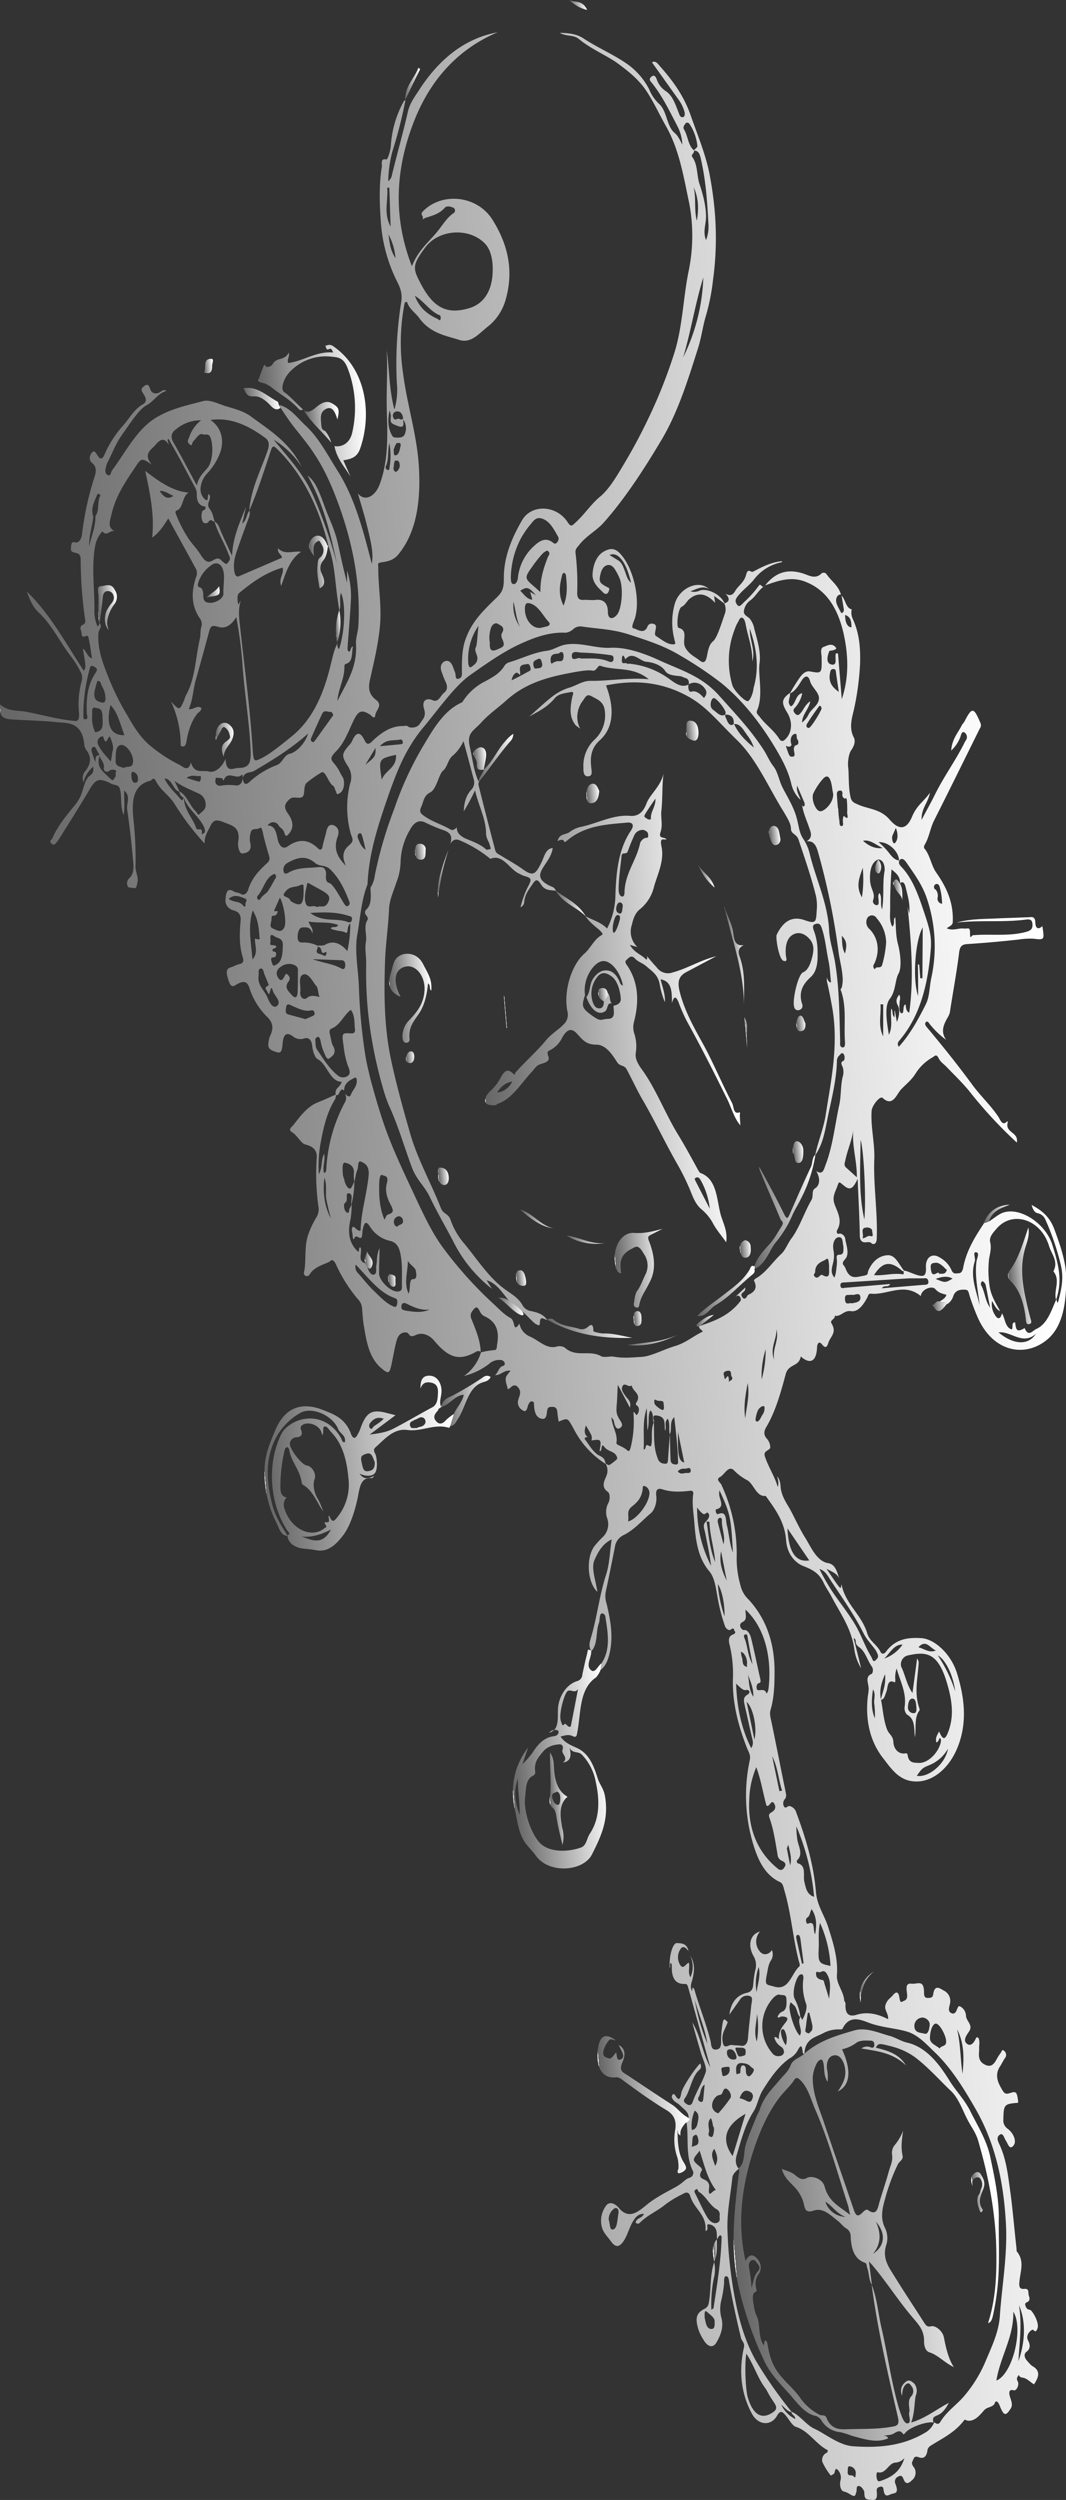 <svg xmlns="http://www.w3.org/2000/svg" xmlns:xlink="http://www.w3.org/1999/xlink" viewBox="0 0 396.5 929.7"><rect x="0" y="0" width="396.5" height="929.7" fill="#333333" stroke="none"/><defs><linearGradient id="a" x1="18.28" y1="474.81" x2="397.78" y2="474.81" gradientTransform="translate(-39.2 19.4) rotate(-4.9)" gradientUnits="userSpaceOnUse"><stop offset="0" stop-color="#fff"/><stop offset="0" stop-color="#666"/><stop offset="0.98" stop-color="#fff"/></linearGradient><linearGradient id="b" x1="92.02" y1="538" x2="164.28" y2="538" xlink:href="#a"/><linearGradient id="c" x1="174.01" y1="654.33" x2="210.97" y2="654.33" xlink:href="#a"/><linearGradient id="d" x1="124.53" y1="146.96" x2="163.35" y2="146.96" xlink:href="#a"/><linearGradient id="e" x1="197.09" y1="784.36" x2="228.63" y2="784.36" xlink:href="#a"/><linearGradient id="f" x1="140.3" y1="150.88" x2="152.96" y2="150.88" xlink:href="#a"/><linearGradient id="g" x1="159.71" y1="517.97" x2="178.96" y2="517.97" xlink:href="#a"/><linearGradient id="h" x1="118.68" y1="139.98" x2="131.71" y2="139.98" xlink:href="#a"/><linearGradient id="i" x1="366.66" y1="465.32" x2="376.89" y2="465.32" xlink:href="#a"/><linearGradient id="j" x1="187.66" y1="28.15" x2="194.22" y2="28.15" xlink:href="#a"/><linearGradient id="k" x1="104.61" y1="126.25" x2="107.89" y2="126.25" xlink:href="#a"/><linearGradient id="l" x1="345.14" y1="497.68" x2="350.41" y2="497.68" xlink:href="#a"/><linearGradient id="m" x1="296.25" y1="747.72" x2="302.27" y2="747.72" xlink:href="#a"/><linearGradient id="n" x1="251.58" y1="4.12" x2="258.03" y2="4.12" xlink:href="#a"/><linearGradient id="o" x1="233.7" y1="840.48" x2="235.66" y2="840.48" xlink:href="#a"/><linearGradient id="p" x1="184.39" y1="484.41" x2="193.17" y2="484.41" xlink:href="#a"/><linearGradient id="q" x1="145.16" y1="226.95" x2="147.34" y2="226.95" xlink:href="#a"/><linearGradient id="r" x1="136.04" y1="462.53" x2="138.89" y2="462.53" xlink:href="#a"/><linearGradient id="s" x1="337.35" y1="332.84" x2="339.87" y2="332.84" xlink:href="#a"/><linearGradient id="t" x1="185.69" y1="379.48" x2="279.73" y2="379.48" xlink:href="#a"/><linearGradient id="u" x1="228.72" y1="474.51" x2="247.36" y2="474.51" xlink:href="#a"/><linearGradient id="v" x1="153.85" y1="366.74" x2="169.35" y2="366.74" xlink:href="#a"/><linearGradient id="w" x1="280.12" y1="457.89" x2="306.42" y2="457.89" xlink:href="#a"/><linearGradient id="x" x1="201.75" y1="494.84" x2="232.79" y2="494.84" xlink:href="#a"/><linearGradient id="y" x1="257.43" y1="485.3" x2="280.22" y2="485.3" xlink:href="#a"/><linearGradient id="z" x1="275.38" y1="470.41" x2="279.51" y2="470.41" xlink:href="#a"/><linearGradient id="aa" x1="165.92" y1="433.85" x2="169.8" y2="433.85" xlink:href="#a"/><linearGradient id="ab" x1="167.59" y1="312.89" x2="171.58" y2="312.89" xlink:href="#a"/><linearGradient id="ac" x1="230.77" y1="501.4" x2="249.57" y2="501.4" xlink:href="#a"/><linearGradient id="ad" x1="191.6" y1="474.09" x2="195.17" y2="474.09" xlink:href="#a"/><linearGradient id="ae" x1="174.74" y1="321.72" x2="180.05" y2="321.72" xlink:href="#a"/><linearGradient id="af" x1="195.41" y1="452.67" x2="207.14" y2="452.67" xlink:href="#a"/><linearGradient id="ag" x1="211.66" y1="461.8" x2="225.76" y2="461.8" xlink:href="#a"/><linearGradient id="ah" x1="218.46" y1="336.8" x2="228.83" y2="336.8" xlink:href="#a"/><linearGradient id="ai" x1="233.81" y1="492.74" x2="236.79" y2="492.74" xlink:href="#a"/><linearGradient id="aj" x1="157.67" y1="388.76" x2="160.89" y2="388.76" xlink:href="#a"/><linearGradient id="ak" x1="195.92" y1="374.95" x2="196.11" y2="374.95" xlink:href="#a"/><linearGradient id="al" x1="256.83" y1="495.73" x2="263.65" y2="495.73" xlink:href="#a"/><linearGradient id="am" x1="280.5" y1="362.16" x2="286.47" y2="362.16" xlink:href="#a"/><linearGradient id="an" x1="271.78" y1="276.64" x2="276.43" y2="276.64" xlink:href="#a"/><linearGradient id="ao" x1="232.92" y1="296.74" x2="237.76" y2="296.74" xlink:href="#a"/><linearGradient id="ap" x1="193.34" y1="280.63" x2="207.7" y2="280.63" xlink:href="#a"/><linearGradient id="aq" x1="298.08" y1="436.14" x2="302.04" y2="436.14" xlink:href="#a"/><linearGradient id="ar" x1="299.32" y1="318.07" x2="303.45" y2="318.07" xlink:href="#a"/><linearGradient id="as" x1="303.44" y1="388.57" x2="306.91" y2="388.57" xlink:href="#a"/><linearGradient id="at" x1="272.18" y1="331.11" x2="277.44" y2="331.11" xlink:href="#a"/><linearGradient id="au" x1="284.47" y1="390.17" x2="285.1" y2="390.17" xlink:href="#a"/><linearGradient id="av" x1="57.69" y1="212.59" x2="65.17" y2="212.59" xlink:href="#a"/><linearGradient id="aw" x1="97.36" y1="265.22" x2="104.2" y2="265.22" xlink:href="#a"/><linearGradient id="ax" x1="137.98" y1="202.4" x2="145.12" y2="202.4" xlink:href="#a"/><linearGradient id="ay" x1="373.94" y1="489.28" x2="383.03" y2="489.28" xlink:href="#a"/><linearGradient id="az" x1="192.28" y1="280.33" x2="197.03" y2="280.33" xlink:href="#a"/><linearGradient id="ba" x1="241.43" y1="839.68" x2="340.98" y2="839.68" xlink:href="#a"/><linearGradient id="bb" x1="144.09" y1="470.9" x2="146.91" y2="470.9" xlink:href="#a"/><linearGradient id="bc" x1="343.82" y1="342.65" x2="346.87" y2="342.65" xlink:href="#a"/><linearGradient id="bd" x1="98.49" y1="210" x2="103.45" y2="210" xlink:href="#a"/><linearGradient id="be" x1="187.42" y1="668.08" x2="194.15" y2="668.08" xlink:href="#a"/><linearGradient id="bf" x1="230.97" y1="371.64" x2="234.53" y2="371.64" xlink:href="#a"/><linearGradient id="bg" x1="331.7" y1="827.27" x2="336.48" y2="827.27" xlink:href="#a"/></defs><title>clocks</title><path d="M256.7,727.3c1.9,2.8,1.6,5.9.8,9-.4,1.3-.9,2.6-.1,4.2.1-.5.1-1.2.3-1.3s.6.7.7,1.1c1.8,6.3,4.3,12.3,5.9,18.8.3,1.3.1,3.3,2.1,3.1s1.8-2.1,1.8-3.7a40.7,40.7,0,0,1,.6-6.2c.4-2.4,1.2-.8,1.9-.3l-1.1,2.6a7.3,7.3,0,0,0-.6,5.6c.7,1.8,2.1.1,3.3.3s2.2.1,3.4.3,2.3-.6,2.5-2.7c.3-4,.8-8,1.2-12,.1-1.3.8-3.3-.3-3.7a3.1,3.1,0,0,0-3.9,1.3l-3.9,5.5c.6-4.8,3-7.3,6.5-8.1,1.8-.4,2.3-1.5,2.4-3.6a35.4,35.4,0,0,1,.7-4.7,6.7,6.7,0,0,0-.7-5.5c-2.2-4.1-1.1-8,2.5-9a5.6,5.6,0,0,0,0,7.5c1,1.3,3.1,1.4,4.4-.6a4.1,4.1,0,0,1-.3,3.8c-1.1,1.6-1.2,3.6-1.6,5.4-.8,4.1-.2,3.5,2.8,4.4,5.5,1.6,6.3-4.8,9.3-7.5.4-.4,0-1.4-.2-2.1-2.2-8.5-2.8-17.5-5.3-26-.4-1.3-.5-2.7-1.7-3.3-6.3-2.9-8.9-9.7-10.8-17.2a62.5,62.5,0,0,1-.4-28.2c.4-2.1-.7-3.3-1.2-4.8-3.1-8-5.3-16.3-5.1-25.2a45.3,45.3,0,0,0-1.2-12.7c-.4-1.5-.6-3.2,1.1-3.9s.7-1.1.5-1.9-.9-.2-1.3.1-1.6-.1-2.1-1.5a69.4,69.4,0,0,1-2.8-11.1c-.6-3.3-1-6.8-3-9.2-4.4-5.2-5.1-12-5.6-18.8-.3-3.2-.8-6.4-.4-9.6.2-1.1-.1-1.6-1.1-1.5-3.5.4-7,.6-10.5-.6-1.5-.4-2.4.1-2.1,2.5s-.6,5.3-2.1,6.5c-3.3,2.8-6.3,6.3-10.1,8.1a5.8,5.8,0,0,0-3.2,4.5c-1.1,5.5-2.2,11.1-3.4,16.6a8.8,8.8,0,0,0,.3,4.3c1.5,6.2,2.6,12.4,1.1,18.7-.6,2.5-1.5,4.7-3.3,6l.3-2.4c3.4-5,2.5-11,1.5-17.1a1.5,1.5,0,0,0-1.1-1.5c-.7-.1-.9.7-1,1.4s-.1,1.5-.3,2.1c-1.3,3.4-.3,7.9-2.9,10.6v-.2c-1.2-1.8-.4-3.7,0-5.2,2.2-7.5,3.1-15.6,5.5-23,1.3-3.9,1.4-8.4,2.1-13.2-3.3,1.5-5.1,4.7-6.4,7.7s.5,7.5,1.1,11.8c-3.9-3.7-4.2-12.9-1.1-17a34.9,34.9,0,0,1,3.2-3.5,6.6,6.6,0,0,0,1.5-7,7.2,7.2,0,0,1,.6-5.8c.6-1.5.4-3.3-.2-3.8-3.2-2.2-.9-4.8-.4-6.8a5,5,0,0,0-.5-3.7c.5.1,1.1.6,1.4.4s3-2,2.9-2.5c-.6-2.8-3.3-2.2-4.8-4.2s-.6,2-1.8,1.5c.8-4.3.6-4.5-3-3.9.3-1.6.3-1.6-2.1-5.6-.5,1.7-.8,3.3.8,4.4-.8-.2-1.7.2-.9,1.1s2.8,4.6,5.1,5.7,1.9,1.8,2.5,3.2a33.4,33.4,0,0,1-12.1-13.3c-2.2-3.9-2-4-5.5-2.5-.2-1.2-.4-2.4-.5-3.6s-.6-1.9-1.7-1.9-1.9-.1-2.1,1.5-.3,3.3-2.1,2.9-2.5-2.1-2.7-4.2.1-1.9-.7-2.2-1.3.7-1.6,1.5-.5,2.9-2.1,1.7a3.3,3.3,0,0,1-1.4-4.2c.3-1.2,1.1-2.5,0-4s-2-1.1-3-.2-1.1.6-1.2-.1-1.1-2.8-.3-4.2a17.3,17.3,0,0,1,1.5-1.9c-2.3-.5-3.6,1.7-5.8,1.6,1.3-1,1.4-3,2.9-3.4a.9.9,0,0,0,.7-1.2,1.7,1.7,0,0,0-1.2-1,5.6,5.6,0,0,0-4.7,1.5,25.2,25.2,0,0,1-9.2,4.4,16.5,16.5,0,0,0,6.3-8.8,35.5,35.5,0,0,1,4.7-.8c1.3,0,1.1-.8,1.3-2.1,1-5.5-.7-8.7-4.7-10.5a3.5,3.5,0,0,1-1.6-1.6c-.6-1.1-1.1-2.4-2.2-1.2s-1.7,2.1-1.1,3.7c1.6,4,3.3,7.8,3.5,12.3a1.7,1.7,0,0,0-1.9.1c-6.1,3.4-10,2.2-15.3-4.1-1.8-2.2-4.5-3.4-7-2.2s-2.2-.6-3.2-.9-2.9,0-3.7,2.4-1.4,6.3-2.1,9.5-1.1,3.5-3.3,1.7c-4.8-3.7-5.9-9.7-6.9-15.8-.4-2.1-.5-4.2-.7-6.3a5.5,5.5,0,0,0-1.1-3.4,55.5,55.5,0,0,1-8.7-13.6c-.5-1-1.2-2-2.1-1.1s-5.7,1.7-7.6,4.9c-.4.6-1.1,1-1.8.4s-.2-1.5-.1-2.3c.5-4,0-8.1,1.1-12.1a31.7,31.7,0,0,1,3.3-7.2,5.9,5.9,0,0,0,.7-4.3,88.1,88.1,0,0,1-.6-17.8c.3-3.8-2.8-4.6-4.3-5s-3-3.4-4.8-4.5-.1-2,.5-2.8c2.6-3.4,5.2-6.8,8.9-8.3s4.6-2,6.9-3a7.4,7.4,0,0,1-.3,1.7c-2.8,4.4-4.2,9.7-5.2,15.1a47.2,47.2,0,0,0-.9,12.9c1.5-2.8.7-5.5,2-7.6.4,2.6-.7,4.8-.1,7.1,1-.2.8-1.2.9-1.8a58.6,58.6,0,0,1,6.8-24.3,3.2,3.2,0,0,0,.1-3.4c.8.8,1.7,1.8,2.3.2s2.3-2.9,2.1-5.3c0-.7-.5-1.1-1-.7s-3.8,1.4-3.7,4.7c-1.7-1.7-1.6,2.4-3.1,1.6-.6-2.6,1.6-2.7,2.2-4.9-4.4,0-5.3-6.4-8.9-8.4-1.2-.6-1.9-3.2-2.1-5.1s-1.2-3.2-3-2.6a4.3,4.3,0,0,1-3.9-.6c-2.4-1.9-3.8-1.3-4.1,2.6s-1.1,3.5-3.3,2.7-2.2-2-1.8-4a5.5,5.5,0,0,1,.5-1.7c1.3-2.8,1.1-4.9-1.2-7.1a26.4,26.4,0,0,1-6.5-10.6c-.7-2.2-1.7-2.7-3.6-2s-3,2.8-4.2-.9-.8-4.5,1.6-5.1a13,13,0,0,1,2.5-1c1.2-.2,1.7-.9,1.2-2.5-1.4-4.5-1.2-9-.8-13.6.2-2.8-1.2-3.4-2.8-3.9a3.8,3.8,0,0,1-2.8-4.3c.2-2.2.6-4.2,3-2.7.9.5,1.9.4,2.8,1s2.1-.1,2.6-1.6c1.3-4.3,4-7.1,6.8-9.7,1.1-.9,1.4-1.6.9-3.2s-1.6-5.4-2.2-8.2-.9-1.9-1.8-1.6-2.5-.3-2.8,1.6a7.6,7.6,0,0,0-.2,3.3c1.1,3.9-1.9,4.2-2.9,4.3s-1.8-2.6-1.5-4.3c.7-4.4-1-5.7-4-6.8s-4.9-2.4-6.4,1c-.9,1.9-2.2,3.6-2.1,6.4a98,98,0,0,1-11.4-15.1c-2.1-3.1-5.1-4.8-6.8-8.3-.3-.7-.9-.9-1.4-.4s-.5.5-.8.5c-6,1.6-6.8,7-6.1,14a132.6,132.6,0,0,1,.8,17.8c-.1,1.9,1.2,3.9.7,6.1s-.5,2.1-1.7,1.9-1.7.1-2-.9a2.5,2.5,0,0,1,.8-2.8c2.2-2.3,1.3-5.6,1.1-8.6-.5-5.6-1.2-11.3-2-16.9-.3-2.3,1.4-4.9-1.1-7-.1,3,.3,5.9-.2,9.1-1.2-2.9-.8-5.5-1.1-8s-.7-2.8-2-3.2a5.8,5.8,0,0,1-2.2-.8c-4.2-1.9-5.2-1.3-7.8,3.2-3.6,6.1-7.4,12-11.1,18l-1.2,1.5a1,1,0,0,1-1.6-.3c-.8-.9.2-1.1.4-1.6,2.2-5.1,5.5-8.8,8.7-12.8s2.5-7.2,4.7-10.1c.7-.8,2.4-1.2,1.8-3.9-1.5,1.6-2.9,3-3.5,5.8a3.8,3.8,0,0,1,.7-4.2c1.8-2.4,2.5-4.9.3-7.8a3.9,3.9,0,0,1-.7-1.6c-.8-9.4-6.7-8.3-11.1-8.8s-11-.6-16.5-1C.6,267.2-.3,265.9.1,262c3,2.7,6.5,2.1,9.7,2.7,5.7,1.1,11.3,2.7,17,3.3,1.6.1,2.8.7,2.6-2.8a32.3,32.3,0,0,1,1-12,4.2,4.2,0,0,0-.4-3.3,36.7,36.7,0,0,0-4.3-6.7c-3.8-5.2-6.8-11.3-11.4-15.5-1.8-1.7-3.1-4.2-4.3-7.7,8.8,8.5,14.6,19.5,21.2,29.5.8-1.4.8-1.4-.4-8.3,1.4.9,1.7,3.2,3.4,3.6-.3-2.1-.6-4.2-1-6.3s-.3-2.3-1.7-1.8-1-1.4-1.4-2.3-.1-1.8.8-2.1.9-1.3.7-2.3A161.3,161.3,0,0,1,30,208.1c0-2.3-1.2-2.3-2.3-2.6s-1.4-.5-1.3-1.9.3-2.3,1.5-1.9,2.4-1,2.6-3a112.9,112.9,0,0,1,4.8-21.8c.6-1.9.4-3.6-1-4.7s-1-2.8-.1-3.9,1.5.2,2.1,1.1,1.5,2,2.5-.2a39.9,39.9,0,0,1,7.3-11.3c2.2-2.6,4-5.9,7-7.5,1.3-.7,1.5-1.9.5-3.5s-1.5-2.2,0-3.3,1.8-.2,2.3,1.2,1.9,1.9,3.3,1.2,1.5-1.3,2.7-.6c-3,.7-4.7,3.9-7.4,5.3s-6.2,6.9-8.9,10.7-3.6,6.6-5.3,10a6.4,6.4,0,0,0-.8,1.9c-.2,1.1-.8,2.6.5,3.3s1.1-.9,1.7-1.7c5.2-7,9.3-15.5,16.7-19.8,5.5-3.2,11.3-4.4,17-5.9,2.4-.7,5.2.7,7.8,1.6s7.2,1.8,10.3,4.2c6.9,5.1,14.2,9.5,18.7,18.6a33.3,33.3,0,0,0-10.4-10.1c5.2,6.5,10.9,12.3,14.6,20.6a177.3,177.3,0,0,1,8.9,25.4c-2.4-11.4-5.2-22.7-10.9-32.6,2.4,1.7,3.8,4.3,6.4,11.6,1.6,4.4,3.7,8.4,4.8,13.3s2,9.4,3.5,14.9v-4.5a31.1,31.1,0,0,1,1.4,11.3c-.3,5.7-.8,11.3-1.2,16.9,0,.7-.2,1.7.5,1.9s.4-1.6,1.5-1.9c-.6,2.6.1,5.8-2.7,6.5-.2,0-.5.5-.5.8.1,4.8-2.3,8.4-2.6,13,3.2-6.5,7.5-12.4,6.9-21.3-.1-2.2.8-4.5.9-6.8.8-14.8-1.8-28.9-6.5-42.6-2.6-7.5-5.6-14.7-9.7-20.9-2.6-4.1-5.7-7.6-8.6-11.4-1.4-1.9-2.8-4-4.1-6l-.6-1.1c4,.9,6.7,4.7,9.8,7.6,5,4.6,8.3,11.1,12.1,17.1,6.4,10.2,9.4,22.1,12.6,34.4.5-3.1.3-5.8-1.6-13.4-1-4.2-2.3-8.4-3.6-12.8,2.6,3.2,6.5,1.2,8.2-3.6,3-8.2,2.9-17.1,2.6-26.1s.4-15.7-.1-23.6c1.1,7,.8,14.2,2.9,22.1a26.2,26.2,0,0,0,.9-10,145.8,145.8,0,0,1,1.7-30.4c.4-3.2-.7-5.4-1.8-7.6a58.6,58.6,0,0,1-5.8-21.1c-.5-7-.8-14.1.3-21,.2-1.2-.7-3.4,1.7-2.9.5.1,1.6-3.3,1.7-5.4a38.8,38.8,0,0,1,4.4-15.5c.3-.5.4-1.1,1-1.1h0a174.1,174.1,0,0,1-4.9,19.2,47,47,0,0,0-1.5,10.9,3.7,3.7,0,0,0,1.4-2.4c1.9-7.8,4.1-15.5,5.9-23.4.8-3.4,2.7-5.8,4.3-8.3,7.6-11.7,17.2-19.1,29.1-21.3-13.7,5.8-24.6,16.5-31.1,33.1s-8.3,34.6-.8,53.9c2.4-6,6.2-8.9,9.4-12.8,1.9-2.3,3.5-5.1,5.9-6.8a1.2,1.2,0,0,0-.3-2.3c-.8-.4-2.2-.5-2.7.1-2.1,2.4-4.7,3-7.2,3.8-.4.1-.6.4-1,.6v-.7c0-.7-1.1-1.2,0-2.3,7-7.2,20.2-6.1,26,3.3s7.7,18.8,4.9,29.1a19.6,19.6,0,0,1-6.3,10.1c-3.5,2.6-6.5,6.8-11.1,5.3s-10.5-2.3-14.7-7.9c-1.5-2.2-3.8-3.4-4.7-6.2-1.1-.1-.9.8-1.1,1.5a76.9,76.9,0,0,0-.4,24.9c1.5,11.8,5.2,23,5.9,34.8s-.5,24.3-7.9,33c-1.6,1.8-3.7,2.3-5.8,2.6s-1.3.6-1.4,2.2c0,6.8,1.2,13.6.7,20.5s-2.2,13.9-3.7,20.6c-.9,3.7-.4,5.9,2.2,7.9s-.1,3.8-.3,5.6-1.3.4-1.9-.1c-3.3-2.1-4.5-1.5-6.4,2.6s-3.4,8.1-6.3,11-1.6,3.3-.1,5.3,1.6,2.9,2.5,4.2.8,4.8-.8,5.9-1.3.2-1.7-.6-.5-1.6-.9-1.9c-2-1.2-2.9-6-4.5-5a42.5,42.5,0,0,0-5.3,3.7c-1.7,1.4-.4,4.9-2,5.5s-3.1-.6-4.6.8-2.3,2.7-.6,5.1,2.7,5,.5,7.6c-.6.8-1.3,1.4-1.7-.2s-1.6-1.8-2.2-2.9-2.6-1.9-4.1.1c2.9-.1,3.3,2.9,3.8,5.2s1.9,3.9,3.8,2.5c3.8-2.7,7.5-2.8,11.3.9.7.7,1.4.4,1.6-.9s1-3.7,1.4-5.6,1.4-2.8,2.9-2.1,2,2.3,1.3,4.1c-1.6,4.4-.3,7.6,3.1,10.9-1.8-3.8-.9-5.9,1.2-7.7s1-2.5.5-4.5a36.6,36.6,0,0,1-.2-18.3,7.2,7.2,0,0,0-.9-6.7c-2.3-3.7-2.2-4.4.4-7.5a6.1,6.1,0,0,0,1.2-1.6c1.4-3.2,2.9-4.2,4.8-.2.7,1.5,1.6,1.3,2.6.3,3.4-3.3,7-5.8,11.5-5.8.7,0,1.5-.3,2,.2s3.2.8,4.4-1.1,2.4-2.6,1.5-5.6,1-4.1,3.2-3.1,2.9-1.7,4.2-2.7,1.5-2.4.6-4.2a32.4,32.4,0,0,1-1.3-3.3c-.8-1.8-.5-3.3.7-4.1s2.6-.2,3.3,1.7l.9,2.4c.3.9-.1,2.6,1.3,2.2s1.2-1.5,1.2-2.9c0-3.9,0-7.9,1.3-11.6,2-5.8,5.5-9.6,9.2-13.3s5.1-4.2,5.1-9.2c-.1-8.4,3.1-15.5,6.7-21.8s12.8-5.7,16.9.4c1.4,2.2,1.8,1.5,3.2.2,3.2-2.9,5.7-6.8,9-9.5s6.2-7.6,8.8-12a200.7,200.7,0,0,0,9.5-17.8,185.5,185.5,0,0,0,9.4-23.9c3-9.7,3.2-20.1,5.2-30a64.8,64.8,0,0,0,.3-25.2c-2.1-9.9-3.7-20.1-8.7-28.9-2.5-4.4-4.7-9.3-7.5-13.4s-6.6-7.1-10.4-9.9-9.9-5.3-14.5-9.1c-2.1-1.7-4.5-.8-7.1-2.3,3.4.1,6.4.4,9,2.2,5.2,3.4,10.7,5.7,15.8,9.2a26.1,26.1,0,0,1,8.5,9.7,15.1,15.1,0,0,0,3.4,5.1c3.3,2.7,2.9,8.4,6,11,1.3,1.1,2,2.7,2.9,4.4a16.1,16.1,0,0,0-1.7-6.6c-2.9-5.6-5.7-11.4-9.5-16.2-.4-.6-1.5-1.3-.5-2.3s1.7-.6,2.2.9a8.6,8.6,0,0,0,3.5,4.4c2.6,1.8,3.6,5.4,4.9,8.6.5,1.2,1,1,1.5.9s.6-1.3.4-1.9a13.8,13.8,0,0,0-2.1-4.4l-10-14c1.2-.7,1.9.2,2.6,1,4.8,5.4,9.1,11,11.8,18.7s5.2,13.6,6.8,20.8a134.7,134.7,0,0,1,2.3,16.9,116.3,116.3,0,0,1-.8,23.6,78.5,78.5,0,0,1-2.8,13.8c-1.1,3.9-1.6,8-2.9,11.9-3.7,11.7-7.4,23.5-13.4,33.6s-13.4,21.7-21.6,30.9c-2.8,3.1-6.4,4.8-9.1,8.3-.7.9-1.6,1.5-1.3,3.2a96.4,96.4,0,0,1,.6,14.2c-.1,2.3.6,3.1,2.3,3s3.1.2,4.6,0,4.5,0,4.5,4.5c0,2.6,1.7,3,3.4,1s2.6-10,.8-13.9a19.6,19.6,0,0,0-1.3-2.5c-.9-1.6-2-2.5-3.5-1.9s-2.1,2.5-2.4,4.5,1,2.5,2.1,3.2,1.8.4,1.2,1.9-1.6,1-2.3.2-3.9-3.1-3.7-6.6,1.5-6.9,4.2-8.4,4.5-1.2,6.6,1.4c4.5,5.3,7,16.4,5,23.3-.4,1.3-1.7,3.7-.5,3.9s3.8,2.4,5.1-.6a1.7,1.7,0,0,1,2.2-1.1,1.1,1.1,0,0,1,1,1.1c0,1.2-.9,3,.1,3.5s3.6,2.8,5.7,3,1.2-.6,1-2a25.3,25.3,0,0,1,.2-13.1c1.7-5.9,9-9.1,12.7-5.4-2.3-1.4-4.2-.2-6.9.8a4.7,4.7,0,0,0,3.5-.3c3.1-1,8.2,1.8,9.2,4.9l-3.9-2.9.4,2.6c-3.2-3.5-6.3-4.1-9.5-1.5-1,.8-1.6,2.3-3,3s-2,7.6-1.1,7.8c3.3.8,1.8,3.8,2.1,6a4.3,4.3,0,0,0,.9,2.1c1.4,2,3.2,2.7,4.8,4s2.3.5,2.7-1.4.7-4.4,2.3-5.7,3.2-6.9,4.5-10.5a5.1,5.1,0,0,0-.3-3.6c2.3-.7,1.9-2.1.4-3.7,1.5,1,2.7.8,3.7-1s3.3-3.1,4-5.9,1.7-.8,2.6-1.2c3.4-1.8,6.9-3.6,10.9-3.9l-.3.4a17.1,17.1,0,0,0-10.1,6.2c-1.6,2.1-3.7,3.6-5.4,5.5s-2,2.6-1.1,4,1.8-.1,2.8-1a40.7,40.7,0,0,0,5.5-6.2c.6-.6,1.2,1.3,1.9.4-2.1,1.3-3.3,4-5.4,5.4a5.8,5.8,0,0,0-2.2,3.8c-.2,1.6,1.4,2,2.2,2.9a8.6,8.6,0,0,1,1.7,3.9c1.1,4.2,2.5,8.5,1.9,12.8s1.5,11.9-.9,17.4c-.5,1.1.5,1.7,1,2.4,2.2,3,5.1,4.8,7.2,8.1.4.6,1,1.3,2,.5,2.8-2.4,3.2-6.6,1-10.2s-2.2-5,1-7.3c.4,1.7-1.4,3.4.4,5,1.8-.9,1.7-4.5,4.2-4.9a11.3,11.3,0,0,1-2.2,4.8c-.5.7-1.7,1.3-.6,2.6s1.7.6,2.5-.4,1.6-3,3.3-4c-.7,3.2-2.9,4.7-3.1,7.9a8.2,8.2,0,0,0,2.5-3.1c1.1-2.1,3.5-3.2,3.8-5.6s-2.6-4.2-3.3-6.7-2-1.9-3-.4-2.4,4.2-4.5,5a62.5,62.5,0,0,1,3.8-6.1c.9-1.2,2.1-2.4,3.7-2.1,4.4.8,4.4.8,4.3-5.2,0-1.3-.7-3.4.7-3.9s3.3-1.8,4.8.5c-.8,1.1-2.5.6-2.7,1.2s-1.7,4.2.8,4.8,1.2-2.6,1.7-4.1h.8l1.4,17c2.7-8,2.5-16.1.7-24.3-2.3-10.1-6.9-16.8-14.9-19.6-5-1.7-9.6-.1-14.3,1.6,4-5.1,8.6-6.2,14.2-4.4,2.1.7,4.5,2.2,6.7,0a1.3,1.3,0,0,1,1.9.2c1.8,2.6,4.4,4.2,5.4,7.6-1.3-.1-1.9,1.3-1.8,2.5s1,2.6,1.6,3.8.7.3,1,.2.3-.9.2-1.4-.5-3.1-.8-4.7c1.5,1.4,1.6,4.7,3.8,5.1a5.6,5.6,0,0,0,.4,3.6c2.4,5.2,2.9,10.7,2.7,16.7a101.9,101.9,0,0,1-2.2,16.6c-.7,3.2-2.1,7-.1,10.8.8,1.6-.2,3.6-1,4.7s-1.4,4.1-1.1,6.5,0,7.5.9,11.1a2.9,2.9,0,0,0,1.9,2.2c4.2,2.2,8.9,1.7,12.6,6s6.4,3.5,8.3-1,4.3-5.6,6.7-9c-.7,3.8-3.3,5.8-3.1,10.1,1.7-3.3,3.3-6.1,4.7-8.9,3.3-6.8,7.5-12.5,10.9-19.1a10.9,10.9,0,0,1,.8-1.5,2.1,2.1,0,0,0-.3-2.9c-1-.8-1.4.5-1.6,1.3a12.9,12.9,0,0,1-3.5,5.3c.3-4.3,2.5-6.5,3.9-9.3.3-.6.8-1,1.1-1.6,2.7-5.3,3.4-5.2,5.8.5a2.1,2.1,0,0,1-.2,2.3c-5.6,11.3-11.2,22.7-16.9,34-1.5,2.9-1.9,6.5-3.6,9.2-.2.3-.3,1.1-.1,1.3,2.1,2.4,2.5,6.1,4.3,8.8,3.5,5,6.4,10.5,6.3,17.7,0,1.8,0,1.8-2.3,3.2,2.3,1.1,4.3-.1,6.2.1s2.5-.8,2.5,1.8.6.7,1.1.7c6.7-.6,13.6.6,20.3-1.4,1.4-.5,2-1.2,1.8-3s-1.6-1.5-2.6-1.4c-8.5,1.1-17.1.1-25.6,1.1,5.2-1.5,10.6-1.3,16-1.6l11.1-.4c1.2-.1,2.1-.2,2.2,2.1s1.3,2.5,2.6,1.2c.8,5.1.8,5.2-3.2,4.7a26,26,0,0,0-5.6.3c-6.4.7-12.9,1.3-19.3,1.7-1.8.2-2.6.7-2.9,3.5-.9,7.3-2.3,14.6-3.4,21.9a7.4,7.4,0,0,1-1,2.2c-1.3,2.4-2.5,4.9-.4,8a32,32,0,0,1-6.2-6c-.3-.5-.9-1.2-1.4-.5s.1,1.4.6,2c5.7,6.8,11.3,13.8,16.6,21,3.1,4.3,6.9,7.7,9.9,12.2.6.9,1.4,3.5,3.1,1.7.1-.1.3,0,.4,0-1.4,4.3,4.1,3.7,3.3,7.8a165.3,165.3,0,0,1-17.9-19.4c-2.6-3.1-5.4-5.8-8.1-8.6-1-1.1-2.3-1.8-3.1-3.4s-1.3-.9-2.2-.3a17.7,17.7,0,0,0-6.4,6.1c-1.5,2.4-3.5,3.9-5.3,5.8s-3.1,6.7-6.9,3.2c-1-.9-4,2.9-4.1,4.8-.4,6,1.2,11.9,1,17.8-.4,9.9,1.3,19.9.9,29.8-.1,2.2-1.4,2.2-2,1.6s-1.6-.3-2.4-.3-1.9-.4-1.9-2.6c-.1-6.6-.5-13.3-.8-21-1.4,2.9-2.4,4.5-4.6,2.9s-2.2-2.4-2.9-.3-2.1,4-1.1,6.8,3.1,6.1,1,9.6c-.4.8,0,1.7.7,1.4s2.2.6,2.3,2,1.8,5.4,0,7.4-.5,2,.1,3.5c1.6,4.3,4,3.2,6.4,2.8s1.6-.8,2.1-2c1.5-3.5,4-5.5,7.1-5.7s4.3,3.7,6.3,5.9c-.5.2-.9-.1-1.3-.5-4.1-3.4-7-2.8-10,2,3.6.3,7.1-.9,10.7-.3.6.1.1-1,.5-1.3s3.6,1.3,5.3,1.7,3,.5,2.8-3,2.2-5.7,5.4-3.5a9.8,9.8,0,0,1,4,4.3c.8,2,1.8,1.4,2.8,1.4s1.5-1,1.7-2.3c1.3-6.5,4.5-11.4,7.7-16.3l1.9-.7c1.8-1.1,3.5-2.7,5.4-3.3,6.3-2,15.6,4.1,18.1,12s3.8,13.5,1.4,20.5c-1-3.5,1.8-7.3-1-10.6,2-3.6-.7-6.5-1.6-9.4-3-10-13.7-13.4-19.6-6.4-1.1,1.3-2.8,3-2.3,5s0,4-.4,6a39.4,39.4,0,0,0,.1,9.7c.4,3.8,2.3,6.8,4,9.9-1.4-.6-2.1-2.2-3-3.8a7.1,7.1,0,0,0,1,5.1c1,1.8,2.1,1.9,2.7-.5,1.2,2,1.1,5.2,3.6,6,.7-.6-.3-2.8,1.3-2.6.3,3.1.8,3.5,3,2.4.2-.1.4-.5.6-.1,1.4,3.2,2.9.7,4.3.1,4-1.8,5.5-6.7,7.4-11,.2.5.4,2.1.8.5,1.1-4.3,2.1-8.5.8-13.6a95.9,95.9,0,0,0-5.6-16.4,4,4,0,0,0-2.8-2.5c-1.2-.2-1.8-1.1-2.4-3.1,3.9,2.1,6.8,4.4,8.6,9.4s4.2,11.4,4.3,17.8c0,9.2-1.2,18.3-7.5,23.2-8,6.3-19.8,4.4-25.5-8.7-1-2.3-1.9-4.7-2.7-7.1s-.5-3.1-2.3-3.1-3.2.3-4,2.3a5.3,5.3,0,0,1-2.3,3.1c-.7-.9-1.7-.5-2.5-.8s1.9-1,2.2-2.7c-1.4-.4-2.8-.6-4.1-2.1s-5.3.2-5.4,2.6c-6.2-5.2-12.4-.3-18.6-.9-1-.1-1,1-1.5,1.8-1.4,2.5-3.3,5.1-5.9,4.7s-3.8,2.2-6,1.7c.2,1.4-2,1.5-1.2,2.9,2.1,3.4-.5,4.9-1.2,7.2s-1.5,1.6-2.4.5-1.7-.6-1.8,1.2c-.2,4.8-2.2,6.3-5.4,3.9-.3-.2-.6-.8-.7-.3-.8,3.7-4.6,2.4-5.6,6.5-1.8,6.7-3.7,13.5-7,19.2-1,1.6-1.4,3.1.1,4.7a5,5,0,0,1,1.2,3.3c-.5,1.2-2.7,1.1-2,3.2,1.3,4,3.6,7.3,4.8,11.4.5-1.5,0-2.8-.2-4a6.5,6.5,0,0,1,1.2,3.3c.1,3.2,1.6,5.7,3.1,8.2s3.9,7.9,6,11.2,4.3,8.9,8.6,9.6c2.6.4,3.3,3,4.1,5.6-1-1.9-2.5-2.3-4.7-3.5,1.8,2.6,3,4.5,4.3,6.2s1,.7,1.3-.4c1.5,7.5,7.5,11.2,9.6,18.3.9,2.9,3.6,4.1,4.9,6.8.5,1,1.4.8,2,0,3.6-4.9,8.3-5.4,13.2-5.1s11.1,5.9,13.3,13.2c3,9.7,3.8,19.2-.2,28.3-3.1,7.1-9.4,12.7-16.6,11.7-5-.7-7.7-4.6-10.6-8.4-5.1-6.4-6.8-14.5-5.8-23.3a21.3,21.3,0,0,0,.3-2.5c.1-2-1.6-4.6,1.1-5.7.5-.3.7-1.9.1-2.7-1.7-2.3-2.4-5.6-4.7-7.2s-.5-2.7-2.1-3.4c1,3.9,1.9,7.5,2.8,11.2a18,18,0,0,1-2.5-6.8c-1-7.9-5.2-13.5-8.5-19.8-1-1.9-2.2-3.5-3.1-5.5-1.8-3.6-4.6-4.8-7.4-5.9s-6-4.2-6.4-9.5c-.5-7-4.1-11.7-7.6-16.6-3.5.5-4.5-4.7-7-5.9a19.2,19.2,0,0,1-4.9-3.7c-2-1.8-3.4,1.7-5.1,2.6s.1,2,.5,2.8a60.9,60.9,0,0,1,5.7,27.5,36.4,36.4,0,0,0,1.4,9.9,10.4,10.4,0,0,0,3,5.3c6.3,6.8,9.6,15.6,9.7,26.3,0,5.1-.1,10.1-1.5,14.8-.5,1.7.2,3.5.5,5.2,1.7,8.2,3.3,16.5,5,24.7.2,1.2.7,2.4-.3,3.4a2.5,2.5,0,0,0-.3,2.4c.5,1.1,1.2.4,1.7.1s2.3.5,2.8,1.9c3.6,9.6,6.6,19.4,7.5,30,.4,5.1,3.2,8.7,4.6,13.2s3.7,11.2,3.2,17.6c-.3,3.3,2.4,6,2.7,9.4,0,.4.5.9.5,1.3-.3,4.6,1.9,4.9,4.3,4.1,3.9-1.1,7.6-.3,11.5,1.7.3-2.1-1.6-3.4-.9-5.4s1.8-2.4,2.7-3.5,2-1.8,2.4.7.7,1.8,1.7,1.4,1.3-1,1.2-2.4-.9-4.3,1.5-4,4.8-1.8,4.8,3.4c0,1.1.2,1.9,1.3,1.9s1.9,0,2.1-1.3c.5-3.6,2.2-2.5,3.8-1.5a4.3,4.3,0,0,1,2.4,5.1c-.2,1.1-.8,2.5.3,3.2s1.8.2,2.3-1.1.7-1.5,1.3-1.2a4.1,4.1,0,0,1,2.1,3.4c.1,2.1,2.7,3.4,1.2,5.8-.1.1-.2.2-.2.3s-2.2,2.6-1,4,2.5.7,3.4-1.1.7-.6,1.2-.8c.7,1.5.2,2.8.3,4.1s-.8,4.1,1.6,5.6,3.7.6,4.9-1.7a21.1,21.1,0,0,1,1.4-2.2c.4-.4.6-1.8,1.4-.9a1.9,1.9,0,0,1,.2,2.8c-.6.9-1.1,2-1.7,2.9-1.6,2.4-1.4,4.8,0,7.4s1.7,3.2,3.6,2.6,2.5-.7,2.9,1.7.3,1.8-1,2c-4,.4-4.2.9-4.3,6.1a3.7,3.7,0,0,0,1.4,3.3,8,8,0,0,1,2,2.1c.9,1.5,1.4,3.4.1,4.6s-1.8-1-2.5-2-1.1-3.4-2.5-2.2-.2,2.8.4,4.3c2.3,5.3,2.9,11.2,3.7,16.9s1.5,14,2.3,21a3.4,3.4,0,0,0,.1,1.1c2.9,3.4,1.4,7.2,1,10.9-.2,1.9-.2,3.2,1.8,3s1.3,1.5,1.7,2.6.3,1.9-.6,2.3-.9.8-.6,1.6.8,1.2,1.6,1.3,3.6,4.8,2.8,6.9-1.2.5-1.8.5-2.8,1.9-1.7,4,.5,3.4-.6,4.2-.8,2.3.3,3.4a15.2,15.2,0,0,0,1.7,1.8c3.4,1.8,2.6,4.2.8,6.9-1.3-.7-2.6-2.3-4.3-2.5s-1-1.6-1.7-.5-.2,1.4.1,2.3-.5,3.3-1.8,2.9-1.8.5-1.3,2.2,1.2,3.1.4,4.5c-1.9,3-2.6,2.9-4.1-.8-.5-1.4-1.4-2.5-1.9-1.1s-2.5,1.4-3.6,2.3-4,5.7-7.6,3.8c-3.5,4.8-8.2,6.9-12.6,9.7A2.6,2.6,0,0,0,345,911c-.3,2.7-1.5,3.5-3.3,2.8s-1.8.6-2.3,1.5.1,1.7.7,2.5a3.6,3.6,0,0,1-.7,4.4c-.7.6-2.3,2.5-3.3-.2-.5-1.2-.9-1.6-2-1a2,2,0,0,0-1,2.8c.6,1.7,1,3.2-.8,3.5s-3.2,2.2-3.7-1.6c-.1-.9-.6-1.1-1.3-.9s-1.3.4-1.2,1.6.4,3.5-1.5,3.3-3.2.3-3.1-2.9c0-.4-1-2.3-2.1-2.3s-.6,1.5-.9,2.3-.2,1.2-.8,1.4-2.4-1.4-3.7-1.6-1.8-2.4-1.4-4.1a4.1,4.1,0,0,0-1-4c-1.2-1.2-.9,1.3-1.6,1.6s-.9.6-1,.5a23.3,23.3,0,0,1-3.1-5,2.9,2.9,0,0,1,1.7-3.5c.2-.1.2-.5.3-.9-4.3-2.1-7.2-7.3-11.9-8.7-1.4-.5-2.6-2.9-3.9-4.4s-2-1.6-3.1.3c-2.3,4-7.1,3.5-9.4-.9-4.1-7.7-4.8-16-2.9-24.5.4-1.8-.8-2.3-1.1-3.6-1.6-6.7-3.1-13.4-4.3-20.3-.2-1-.2-2.6-1.2-2.6s-.7,1.7-.8,2.8a40.9,40.9,0,0,1-1,6.1,13,13,0,0,0,0,6.5c1,3.5-.3,6.6-1.8,9.2s-3.6,1.2-4.8-.9a19.3,19.3,0,0,1-1.9-3.8c-1.3-4.3-.9-6.2,2.3-7.8,1.3-.7,1.5-1.6,1.7-3.2.7-4.7.3-9.8,1.9-14.3h-.1a13,13,0,0,1-.1,6.2,48.8,48.8,0,0,0-.9,11.7c.6-.5.8-.5.8-.7,1.3-8.5,2.7-17,3-25.8,0-.4.1-1-.4-1.2s-.9,1-1.4,1.5h.1c-.1-1,0-2-.2-3a3.1,3.1,0,0,0-2.9-2.6c-1.3-.2.4,2-1.2,2.5.6-6-4.1-8.1-5.6-12.8-.5-1.9-1.7-1.7-2.8-1a40,40,0,0,0-6.5,3.9c-3,2.5-6.6,3.9-9.5,6.8a1,1,0,0,1-1.6-.1c.5-1.9,2.4-1.4,3.1-3.2-2.1,0-3.1,1.1-4.3,3.2s-1.9,5-3.3,7-2.8,2.6-4.6.1-3.4-3.6-3.7-6.9a9.4,9.4,0,0,1,1.8-6.4c1-1.5,3-1.3,4.8.8,3.8,4.6,7.4,1.2,10.5-1.3s6.8-4.4,10.3-6.3,3.6-3.1,5.7-3.7a1.9,1.9,0,0,0,1.1-2.3c-2.9-5.7-1.6-12-2.4-18l.4-.2c1.2-3.4-1-4.5-2.5-6s-2.3-1.4-3.1-2.7a1.3,1.3,0,0,1,0-1.7c.3-.3.7-.1,1,.4,1.3,2.1,1.8,1.4,2.2-.9s5.3-9.4,7-11a1.7,1.7,0,0,1-.1,2.2c-2.8,2.3-3.3,6.7-5.1,10-.3.6-1.4,1.5-.4,2.4s2.2,1.4,2.8-.2c1.4-4,3.6-7.3,4.9-11.2.5-1.7-1.1-4.8-1.8-7.2s-2.2-7.5-3.2-11.3c3.1,5,3.8,11.5,6.7,16.7L256,739.2c-.2-.7-.4-1.4-1.1-1.4-3.7.2-5.2-2.2-5-6.8a3.8,3.8,0,0,0-.3-1c-.8.3,0,1.4-.5,1.8-.3-4.3,1.1-9.3,2.7-9.2s3.7,0,4.3,3c-1-1.3-2.1-2.3-3.1-.6a5.4,5.4,0,0,0-.2,5.4c1.3,2.5,2.3-.2,3.4-.5.5,1.7-.5,3.4.6,5.4A9.3,9.3,0,0,0,256.7,727.3ZM34.7,192.2c-.4,3.7-1.7,7.1-1.5,11,.7-3.8,2.4-7.2,2.3-11.3,1.6-2.1.5-5.5,1.9-7.7,0-.1-1-.9-1.2-.4C35.2,186.4,33.6,188.9,34.7,192.2ZM37,281a4.2,4.2,0,0,0-.4-1c-.7-.8-1-2.9-2.1-2.1s0,2.5.3,3.7.3.7.8,1.9c-.3-2.6.6-2.7,1.5-2.6-1.5,4.3,1.2,6,3.2,8s1.7,1.1,2.4.3,0-1.6.5-2.2-1.7-1.2-2.6-.3a1.2,1.2,0,0,1-2-.9C39,283.5,37.4,282.7,37,281Zm235.9-11.7c.2-2.2-.7-3.2-2.2-3.5s-.9.8-.6,1.4,1.1,3.5,2.9,2c1.8,3.9,4.5,6.4,7.4,8.8a15.9,15.9,0,0,0-2.4-4.5C276.6,271.7,275.4,268.9,272.9,269.3ZM68.4,296.7a2.8,2.8,0,0,1-1.7-2.4c2.8,1.4,3.8,5.2,6,7.3.5.5,1,1.9,1.6,1.1s2.3-1.5,2.2-3.4a4.5,4.5,0,0,0-2-3.9c-3.2-1.6-6.5-2.7-9.6-5l1.9,4c-2.4-.3-2.7-4.8-5.6-4.9,1.4,3.1,3.5,4.8,5.2,6.8s1.3,1.3,2,.3c.1,4.8,3.3,7.5,4.6,11.4.4,1.2,2.6-.8,2,2.1,0,.2.8-.1,1.1-.5s.1-1.3-.2-2C73.9,303.3,70,301.2,68.4,296.7Zm56.9-57.5c.3.7.1,1.7.8,2.2,2.2-6.3,2.6-17.2.7-20.9-.7,2.2.2,4.6-.6,6.6l-.6-4.1c-1-6.7-1.1-13.8-3.6-20.2h.1c-3.6-14.5-9.7-26.7-19.2-36-1.5-1.5-1.8-.4-2.3,1.2-2.5,7.4-4.8,14.9-7.9,21.9.7-8.3,4.3-15,6.8-22.2.8-2.4.6-3.8-.9-4.9-6.4-4.7-13-7.7-20.3-6.6,4.2,2.8,5.5,8.1,3.1,13.3a22.8,22.8,0,0,1-4.1,6.3,9.1,9.1,0,0,0-2.7,5.8,4.9,4.9,0,0,0,1.9,4.3c1.2.7.5-1.7,1.2-2.2,1.4,1.8-1.3,3.4.2,5.4s1.3,3.3,2,4.9c-.8.1-1.4-1.3-2.3,0a1.3,1.3,0,0,1-2.3-.2,5.5,5.5,0,0,1-.1-3.6c.3-.7,1.5-.3,1.2-1.8-2.1-.2-3.3-1.6-3.2-4.7a5,5,0,0,0-.8-2.7l-4.8-9c-1.6-3-3.3-5.9-4.9-8.8l-.4.4.5,1.9c-2-3.6-3.8-1.4-5.2.2s-4.5,3.2-1.1,7.1c-3.7-2.5-3.9-2.6-6.1.8-3.6,5.4-7.4,10.7-9,18-.6,2.4-1.5,4.7,1.5,6.1-1.8-1.1-3.2,2.2-4.8-.1a10.6,10.6,0,0,0-2.7,5.4c-1.5,8.2-.1,16.5-.3,24.7a14.5,14.5,0,0,0,.9,4.6c.4,1.2.8.3,1-.5h0c.4.2.4.6.5,1.1s-.9,1.8-.9,2.6c-.4,6.1,1.8,11.5,3.9,16.8a93.5,93.5,0,0,0,6.9,13.8c2.4,4.3,4.8,8,8.1,10.9a55.6,55.6,0,0,0,11.2,7.4c1.2.6,3.4,3,4.3-.9,1.3,4.5,4.3,2.8,6.6,3.4s4.8-1.3,6.3-4.7c.2,5.5,2.9,3.4,4.6,3.4,4.1,0,5-1.6,4.7-7-.5-10.1-2.1-19.9-2.9-29.9a157.4,157.4,0,0,0-2.4-19.2c-1.9,3-4.1,4.5-6.8,3.6s-2.9.2-3.5,2.4c-1.5,5.7-3.1,11.4-4.7,17.1-1.1,3.6-1.1,7.6-2.7,11.1,1.9.3,3.1-1.6,4.7-.4-.1,1.3-1,1.5-1.5,2.1-2.3,2.9-3.4,6.5-4.1,10.6-.2.8-.4,1.6-1.3,1.6s-.8-.6-.8-1.2a38.1,38.1,0,0,0-3.6-15.5c3.2,3.4,3.2,3.4,5-.8a10.4,10.4,0,0,1,.6-1.6c3.5-6.2,3.5-14.1,5.2-21.2.2-1.1.1-2.6.4-3.9a3.6,3.6,0,0,0-.3-3.2c-3.5-4.9-3.4-10.3-1.5-15.8a3.5,3.5,0,0,0-.2-3L62.6,192.8c-1.7,2.6-3.3,5.3-6,7.1.9-8.6-.8-16.5-2.6-24.8,5.3,4.1,10.3,7.6,16.2,8.1-2.6,1.3-1.9,6.1-4.7,6.7-.1,0-.3.7-.2.9a49.7,49.7,0,0,0,4.8,9.5c1.2,1.8,2.9,3.5,4.2,5.5s2.5,4.1,4.9,2.6,2.7-.2,3.9.7,1.2.8,2-.3.3-1.8-.1-2.7c-1.5-4.2-3.9-7.7-5.2-12.1,1.6.7,1.9,2.7,2.6,4.2s2.3,5.1,3.9,8.5c.4-7.6,3.1-12.7,5.2-18.3-.4,2-.9,4-1.4,6.3,1.7-1.2,1.6-3.6,2.7-4.8a4.3,4.3,0,0,1-.2,2.5c-1.3,3.5-2.6,7-3.8,10.5s-2.1,5.7-1.7,9.1c.2,1.6.6,2.9,2,2.2l15.8-6.8c-.3-1.5-1.7-1.4-1.5-3.5,2.6,2.6,5.4.9,8.6,1.3-4.2,2.8-5.7,7.7-7.4,12.7-1.1-2.9,1.2-4.4.5-6.8-6,1.7-11.2,5.3-16.2,9.5-.8.7-.6,2.6-.3,4.3l1-1.6c-1.3,3.8-.5,7.5-.1,11.6,1.6,14.7,3.6,29.3,4.5,44.1.3,4.3.5,4.4,3.6,2.8s7.5-5.2,11.2-8.2c7.5-6.2,11.6-15.5,14.2-26.4.7-2.7,1.2-5.5,2.5-7.9Zm24.6-83.3a4.1,4.1,0,0,0-.1-1.1c-.5-1.7-1.6-2-2.7-1.7a1.5,1.5,0,0,0-.9,1.9c.5,2,1.6.3,2.4.8s.9,0,1.4,0c-.1,1.6.8,3.7-2.1,2.6s-2.7-1.3-2.5-3.8a14.3,14.3,0,0,0-.5-2c-.7,3.5-.7,6.4.9,9.3a1.3,1.3,0,0,0,1.1.8c1.3.1,3,.2,3.6-1.1A5.7,5.7,0,0,0,149.9,155.9ZM262.8,565.7c.8,5.2,1.2,10.4,3.2,15.2-.3-4.9-1.9-9.6-2.1-14.5,0-.8-.7-.5-1.2-.5s1.5-1.3,1-2.7-1.2-.2-1.7-.1-1.7-1-2.7-2.5a46.1,46.1,0,0,0,5.2,21.7c-.5-4.1-1.4-8.1-2.2-12.2C262,568.6,261.1,566.8,262.8,565.7Zm34.9,184.4c.5-.1.4,1.6.9.7s1.9-3.9,1.2-5.7a19.3,19.3,0,0,1-1-9.2c.1-.8,0-2.2-1.3-1.5s-3.1,6.6-1.9,9a19.3,19.3,0,0,1,2.1,6.8c-1.3-1-1.1-3.4-2.4-4.5s-1.2-1.6-1.6.2,1.8,9.4,3.8,11.1C298.8,754.8,296.3,752.3,297.7,750.1Zm28.9-430.5h.1c-2.3.9-3.2,3.5-3.1,7.4s2.2,5,1.1,7.9a1.5,1.5,0,0,0,1.2,1.7c1.1.1.9-.8.9-1.7s-.4-1.9.3-2.8c1.2,1.7.1,3.8,1,6.1.8-5,.1-9.7.9-14.2C329.2,323,329,319.7,326.6,319.6ZM258,56c.5-.6,1.4-1.2,1.4-1.6a18,18,0,0,0-3-8.4c-.4-.4-1-.6-1.4-.1s-1.1,1.4-.6,2.2c1.5,2.4,1.5,6,3.7,7.8.4,1.1-1.3,1.5-.6,2.5,2.1,2.9,1.6,6.8,2.7,10.1s2.5,8.1,2.4,12.5c-.1,2.7-1.2,5.2,0,8.3a13.5,13.5,0,0,0,.9-5.9c-.4-8.3-1-16.6-2.9-24.7C260.1,56.6,259.4,56,258,56Zm-1.8,198.5c.3-2.5-1.4-2.2-2.4-2.8s-5,0-6.4-2.2-4.6-3.2-7-3.4-5.1-4.2-7.8-.9c-.8-2-1.2-1.8-1.3.2s1.2.9,1.8,1.3.5.1.8.1a30.2,30.2,0,0,1,13.9,4.9c2.6,1.7,5.2,4.4,8.3,2.9-.3,1.5.2,3,1.2,2.6s2.5.3,3.6,1.4.9,1.2,1.4.3a2.2,2.2,0,0,0,.2-2.3C261.2,254.2,258.4,253.1,256.2,254.5ZM90.3,289.2c0-.5-.2-1.3-.3-1.2-1.8,2.4-5.3-1.8-6.8,2.2-.1.3-.3-.3-.4-.6s-1.7-.3-2.5-.4a5.9,5.9,0,0,0-.2,1.7,1.7,1.7,0,0,0,1.9,1.3,18.8,18.8,0,0,1,5.8-.1c1.5.1,2.4-1,2.5-3,.1,2.8,1.3,2.9,2.6,1.6a31.3,31.3,0,0,1,10.1-6.2c2-.7,2.7-3.8,4.8-4.2s5.6-3.5,6.8-7.5c-6.3,5.6-13.1,9.8-20.1,13.9C93.1,287.5,91.1,286.9,90.3,289.2ZM243.1,529c-.5-1.3.2-3.2-1.2-4.5-1.1,2-.2,4.5-1.1,7.4-.1-3.4-.2-5.8-.2-8.2-1.8,4.9-.9,10.2-1.2,15.3,1.1.2.4-2.1,1.6-1.5s1.2.5,1.4-1-.3-5.3.8-7.6c.2,4.6-.3,9.2,1.5,13.6a2.5,2.5,0,0,0,2.4,1.8c1.4.3,1.3-.8,1.4-2,.2-3,.4-6,.7-9,0,3.1.1,6.1.2,9.2,0,1.5.6,2,1.6,2.1s1.3-.1,1.2-1.3c-.1-5.3-.8-10.6-1.4-16.3-2,1.9-.7,4.6-1.7,6.4-.4-1.8.2-3.9-.7-5.8-1.5,1.2-.4,3.1-1,4.5-.5-2.2.6-4.9-2.6-5.6S243.8,528.5,243.1,529ZM118.3,351.8c-.1,1-1.3,2.5.4,2.9s2.4,1.5,2.7-.1-1.4.9-1.8-.9-.9-1.2-1.3-1.8,1.6.1,2.7-.6c2.7-1.6,5.6-.7,8.2,2.4a47.8,47.8,0,0,0,1.1-10.3c-1.5,1.2-.6,4.1-1.8,3.4s-3.7-.5-5.5-1.5c.7-1.1,2,.1,2.8-1.3-3.6-1.4-7.2-.6-11-1.3.4,1.7,1.8,2.4,1.4,4.4-.8-2.7-2.5-2.2-3.7-2.2s-1.8,1.8-1.8,3.5.7,2.2,1.9,2.1A11.4,11.4,0,0,1,118.3,351.8ZM334.5,320c-.5,1.3.5,2,.9,2.5,4.1,4.4,6.2,10.4,8.2,16.4s3,9.1,2.6,14.1c-1,12.9-3.9,24.6-11.3,33.5-.5.7-1.5,1.3-.6,2.8,4.1-4.5,7.2-10.1,10.1-15.9,1.4-2.9,1.3-6.5,2-9.7a55.4,55.4,0,0,0-1.4-28.8c-1.7-5.6-4.9-9.8-7.9-14.2-.8-1.1-1.7-1.9-2.7-.6,0-3.5-4.1-7.2-7.6-6.9a27.3,27.3,0,0,1,3.4,3.4C331.4,318.1,332.6,319.9,334.5,320Zm-54.7-74c.2-5-1.7-9.4-2.5-14.1-.2-.9-.6-2.1-1.4-2.2s-1.1,1.3-1.6,2-1.9,4.5-2.4,6.8a32.2,32.2,0,0,0,.5,16.3c.6,2.1,5,6.5,5.9,5.9s1.8-2.9,2-4.9c2.2-7.5,1.1-14.8-1.4-22C278.7,237.9,281.1,241.8,279.8,246Zm54.9,82.5h.1c0-2.8-1.7-3.9-3.2-5.2-.2,2.5-.3,4.9-.4,7.4s-.1,4.7-.1,7.1-.4,4.6.8,6.8c1.2-1.1.1-2.6,1.1-3.5.3,3.4.1,6.6,1,10s1.5,8.7.2,11-1,6.5-3.2,9.3-1.1,8.8-.4,13.4c1.6-2.9.5-6.5.9-9.7.8.7.1,2.3,1.2,3.2a14.6,14.6,0,0,0,0-2.1c-.1-.2.3-.6.2,0l.7,3.9c.9-2.3,1.2-4.7.3-6.3s-.3-2.8.6-3.9c.6,1.3.1,2.1.1,3s-.4,3.6.7,3.9.4-2.3,1.2-3.1-.1,2.2,1.7,2.9c1.8-13.2.7-26.2-.6-39.3.2.7.3,1.4.6,2.4.4-3.8-.7-6.9-1.4-10C336.4,328.3,335.8,327.6,334.7,328.5ZM130.7,448c-.3-1.5.8-3.8-.8-4.2s-.5,2.1-1.1,3-.7.6-.8,1-.1,2.5,1,3.1.7-1.1,1.1-1.6a6.9,6.9,0,0,0,.7-1.5,33.1,33.1,0,0,1-.4,5.5c-1.1,4.7-.8,8.9,2.8,12.2.6,0,0-1.7.9-1.6.8,1.9-1.4,5.2,1.9,5.9l.5,1.2c.6,1.5,1.3,3.3,2.6,3s.6-2.3.9-3.6,0-4,1.2-6.2c-.1,3.6-.2,6.5-.2,9.4s5.2,7.8,7.8,6.5c.5-.2.7-.7.7-1.4-.1-4.2.3-8.4-.6-12.6-.5-2.5-1.6-4.1-3.7-4.6a11.9,11.9,0,0,1-7.5-5.2c-1.8-2.9-2.3-1.2-2.8,1.1-.1.5-.1,1.2-.2,1.8-.2,2.8-2.1-.5-2.8,1.1s-.7-.8-.8-1.5-.5-2,.1-2.5,1.5,1.6,2.9,1.4c.2-7,2.3-13.4,3-20.4.4-3.8-1.4-4.7-2.8-5.3s-.9,2.1-1.4,3.1-.7,3-1.1,4.5a15.1,15.1,0,0,1-.2-3c.4-3.2-2-3.9-3.2-4.2s-1,2.4-.9,4,.5,1.7.6,2.5.9,2.8,1.8,3.1,1.3-1.6,1.9-2.6A34.9,34.9,0,0,1,130.7,448Zm39.2-140.3c0,2.1,1.2,2.9,2.4,3.7s5.8,2,8.4,4.4c.4.4,1.1,0,1.6,0s-.1-1.2-.2-1.8-1.2-2.2-1.3-3.7c0-5.9-2.9-10.8-4.1-16.4a71.6,71.6,0,0,1-4.2,7.8c.1-3.2.9-6,2.8-8a3.9,3.9,0,0,0,.9-3.9c-1.2-4.5-2.4-9.1-3.8-14.2a15.5,15.5,0,0,1-4.1,5.5c-1.7,1.4-1.9,4.2-3.5,5.5s-2.4,6.9-4.8,8.1-2.4,3.3-3.3,5.3-.2,2.5,1,3.4c3.2,2.3,6.7,3.2,9.9,5.1C168.6,309,169.2,308.3,169.9,307.7ZM294.4,896.9c3.2,1.3,5.5,5,8.7,6.4s8.9,6,13.9,6.4c9.3.7,18.4.1,26.9-4.9a7.9,7.9,0,0,0,3.6-4c.9.7,1.7.9,2.3-.2,2.5-4.1,6.3-6.4,9.2-10a49.4,49.4,0,0,0,7.8-13c2.2-5.2,4.7-10.4,5.1-16.4.8-11.7,3-23.1,2.2-35.2-.9-15.1-4-28.9-11-41.3-4.4-7.7-9-15.2-14.9-21-3.4-3.2-6.5-6.9-10.9-8.2s-9.7-1.5-14.5-3.4c-3.1-1.2-7-2.6-9.4,2.3-.1.3-.7.3-1.1.3a12.1,12.1,0,0,0-5.9,1.3c-3,1.7-7,2-7.2,7.9-.2-.2-.6-.3-.6-.5-.3-2.7-.6-3.4-2-.7a7.9,7.9,0,0,1-3.1,2.9c-4,2.9-7,7.2-9.8,11.7-1.5,2.4-2,5.7-3.4,7.9-3.1,4.8-4.6,10.6-6.3,16.3-.5,1.8-.5,3.6.8,5-1,.9-2.2,1.9-2.4,3.3-.7,6.7-2.1,13.2-1.8,20a162.4,162.4,0,0,0,3.3,27.7c1.6,7.5,3.9,14.7,7.6,21a165.2,165.2,0,0,0,13,18.5c-1.6-.1-2.6-1.7-3.9-2.7a11.2,11.2,0,0,0,5.2,5.3C295.8,898.1,294.4,898.2,294.4,896.9Zm33.2-264.7c.6-2.9,2-5.4,1.6-9.6-1.5,3.5-2.2,6.3-1.5,9.6s.9,7.6,2.3,11.1c.7,1.7,2.2,2.2,2.3,4.6s1.8,4.4,4.1,4.2c.4,0,1-.4,1.2.6.4,3,2.4,2.8,3.9,2.9,3.4.3,7.3-3.4,8.4-7.5.1-.6.2-1.4-.2-1.7s-.5,1.4-1.4,1.6c-.5-1.8.3-2.7,1-4.1,1.5,3.5,2.3,3.1,3.5-.1,2.2-6.1,1.2-11.9-.6-18-3.4-11.5-7.9-11.7-14.8-10.1a3.4,3.4,0,0,0-2.2,4.1c1.5,3,2,6.7,4.2,9.8.6-4.6,1.2-8.7,1.7-12.8a2.3,2.3,0,0,1,.6,1.6c-.3,5.6-1.8,11.2.3,17,0,.2.1.6,0,.7-2.1,2.7-1.1,6.6-1.7,9.9-.4-3.2.2-6.7-3-8.4a3.6,3.6,0,0,1-.8-3c.7-5.1-1.6-9.2-3-14.1a10,10,0,0,0-.5,4c0,.4.1,1.3-.3,1.1-2.8-1.3-2.4,2-3,3.5S329,631.9,327.6,632.2ZM297.8,297.5a11.6,11.6,0,0,1-3.5-6.1c-1.2-5-3.5-9.1-5.9-13.2-5.7-9.5-12.2-17.7-20-24.1a139,139,0,0,0-15.2-10.2c-6.2-3.8-12.7-5.8-19.1-7.9s-11.7-2.1-17.6-3a3.9,3.9,0,0,0-3.2.9,5.2,5.2,0,0,1-2.9,1.4c-6.3-.3-12.1,1.9-17.8,4.6s-12,7.1-17.8,11.2-12.1,13.2-17.9,20.1a53.2,53.2,0,0,0-4.5,6.5c-3.3,5.4-5.7,11.8-7.9,18-3.6,10.5-7.3,21.2-7.8,33.2-2.3,5.8-2.7,12.4-3.8,18.7s.4,13,.6,19.5a207.7,207.7,0,0,0,2.5,26.1c.5,2.8,1.2,5.6,1.9,8.5,1.6,5.9,3.3,11.8,5.3,17.5,3.2,9,7.3,17.4,11.2,25.8,3.2,6.8,6.4,13.7,10.6,19.3a148.5,148.5,0,0,0,19.1,21.1c1.8,1.7,3.6,3.6,5.7,4.7s.8,5.8,3.4,2.2a1.9,1.9,0,0,1,.2.7,6.6,6.6,0,0,0,3.6,4c3.4,1.4,6.4,5,10.3,3.7a4.1,4.1,0,0,1,2.7.4c4.2,3.9,9.1.8,13.5,3.2,1.2.7,3.4,0,4.7.2,3.6.7,7,.3,10.5.1s8.2-2.8,12.3-4,6.8-3.7,10.4-5.4c-.5-.9-1.4-.9-1.4-2,5.3-1.8,10.6-3.6,14.8-8.6.4-.6,1.1-.9.6-2s-1.2-.8-1.9-.3l3.7-3.5a1.5,1.5,0,0,1-.4,1.4c-.5.6-1.6.9-.7,2.2s1.7-.1,1.9-.6,4.7-1.4,2.4-5.6a1.9,1.9,0,0,1,.6-.7c3.7-2,6.3-6.1,9.5-9.1,1.7-1.5,2.5-4.1,4-6,2.9-4,4.7-9.6,7.3-14.1.9-1.5-.1-3.5,1.4-4.4s2.2-3.3.4-6.4c2.4,1.6,2.8-.5,3.4-2.1,2.7-6.9,3.5-14.7,5.1-22.2.8-3.3.5-7.1,1.3-10.6a6.3,6.3,0,0,0,.1-3.6c-.5-1.3-1.1-1.9.4-2.6a2.5,2.5,0,0,0-.1-2.4c-.7-.8-1.1,0-1.6.5a2.7,2.7,0,0,0-.9,2.1c-.2,7.3-2,14-3.4,20.8-1,5-1.8,10.2-4.7,14.2,1.1-5.3,3.2-10,4-15.5,2-12.8,4.7-25.3,2.4-39.1-.6-3.3-1.2-6.6-2-9.9-.1-.5,0-1-.1-1.6s.5,2.1,1.6,1.8c-.3-2.6-.4-5.3-.9-7.8-.9-4.2-1.2-8.5-2.6-12.5-.6-1.7-1.4-1.7-2.5-1.3s-.7,1.6-.3,2.6a22.2,22.2,0,0,1,1.3,7.7c.1,3.4-.1,7.1-2.5,9.3s-4.9,5.2-3.2,10.2a1.6,1.6,0,0,1-1.1,2.1,1.4,1.4,0,0,1-1.9-1.2c-.8-2.3,1.4-12,3.3-12.8s2.8-3.3,3.4-5.7.8-4.6-.9-6.6-4-3-6.3-1.7-2.9,4.4-2.6,7.7c.1.9.8,2.6-.9,2s-3-8.7-2.5-9.7c2.5-5.2,5.9-7,10.4-5.4s4.2.4,4.5-3.9a17.5,17.5,0,0,0-.3-5.1c-1.8-7.2-4.2-14.1-6.5-21-.7-2.1-2.8-2-2.8-4s-1.6-4.4-2.7-6.3c-5.7-9.1-10-19.5-17.4-26.7s-11.5-12.7-18.7-16.5c-9.9-5.3-19.8-5.9-30-3.8,3.5,9.1,2.5,16.1-2.3,20.4-2.9,2.6-3.7,5.7-3.2,9.9.1,1.4.7,3.4-1.1,3.5s-1.8-1.7-1.8-3.3a13.3,13.3,0,0,1,4.2-10.4,12.3,12.3,0,0,0,3.8-10.3c-.3-3.8-2.7-4.5-4.8-5.7s-2.4.3-3.5,1.7-3.3,5.6-.9,10.3l-1.6-1.2c-2.6-3.1-2.1-6.7-1.4-10.4.2-1,1.1-2.4-.7-2s-4.3.5-5.8,2.3c-2.7,3.3-6.1,4.9-9.5,6.8,2.8-2.4,5.5-5,8.3-7.2a20.2,20.2,0,0,1,6.4-3.5c2.7-.7,5.1-2.6,8-2.6,7.1.1,14.1-1.3,21.8-.6-6-4.9-12.2-3-18-5-.9-.4-1.4,2.1-2.9,1.8s-3.9.1-5.9.4c-9.3,1.7-18.3,3.6-26.1,10.6-3.1,2.8-6.5,5.1-9.4,8.3s-5.4,3.8-4.3,8.8,1.5,9.2,3.4,13.4a2,2,0,0,0-.1,1.1c2,8.1,4.1,16.2,6.2,24.2.3,1.1,1.1,1.4,1.8,1.8,2.6,1.6,5.3,3.1,7.8,4.8,4.4,3.2,5.2,2.9,7.8-2.5.9-2,1.5-4.8,4-4.9-.5,3.1-2.3,5.1-3.7,7.4s-1.5,4,1,5.7,3,.9,3.9,2.8c-1.9-.4-4,.1-5.5-2.3s-2.1-1.9-3.3-.1-2.7,3.6-3,6.3a2.3,2.3,0,0,1-1.4,2.2,37.1,37.1,0,0,1,2.5-7.1c1.9-3.6,1.8-3.7-1.6-4.7l-1.4-.7c-3.6-1.6-6.1-7.5-10.7-5.5a46.6,46.6,0,0,0-11.2-6.8c-1.6-.7-2.6-.5-3.7,1.2,1-3.2-.4-4.2-2.1-4.9a64.4,64.4,0,0,1-7.2-3c-2.6-1.3-4.4.3-5.6,2.5a24.8,24.8,0,0,0-3.6,12.1,22.2,22.2,0,0,1-1.5,7.5c-1.1,3.4-2.7,6.7-2.8,10.2-.3,6.6-1.3,13.1-1.5,19.7-.4,12.4-.3,24.7,2.4,36.9,2,9.2,4.5,18.2,7.1,27.2s7.7,18.1,11.3,27.3c.9,2.3,2.8,1.9,3.6,4.4a27.2,27.2,0,0,0,5.1,8.8c4.9,5.9,9.2,12.8,15.3,17.1,2.1,1.6,4.7,2.9,6.3,5.7a4.4,4.4,0,0,0,3.4,2.3c2.1.5,4.2,1,5.8,3.2h.1c-1,.2-2.8-2.1-2.8,1.4-.1,1.1-.8.5-1.5.2s-3.4-3.3-5.1-4.8a22.1,22.1,0,0,0-4.9-3.9c-2.4-2.8-4.4-6.4-8.3-7.6l2,3.2a51.3,51.3,0,0,1-14.4-17.6c-2.9-5.6-6.1-11-8.8-16.7-1.9-3.9-4.8-6.2-6.5-10.6-2.9-7.7-5.2-15.9-8.7-23.4a60.7,60.7,0,0,1-2.4-7.2,164.9,164.9,0,0,1-3.9-17.2,146.1,146.1,0,0,1-2.1-28c.1-2.8-.6-5.7-.1-8.3s-1-5.7.6-8.2c.4-.7-.3-1.4-.7-2a1.5,1.5,0,0,1,.1-1.7c2.3-2,1.8-5.3,1.7-8.3a10.5,10.5,0,0,0,1.6-4.5,153.1,153.1,0,0,1,7.2-24.7,123.9,123.9,0,0,1,10.7-23.3c3.8-6.4,7.7-13.2,14.1-16.2a1.5,1.5,0,0,0,.7-.5,21.2,21.2,0,0,1,8.5-7.6c2.7-1.5,5.3-2.8,7.1-5.8a3,3,0,0,1,1.7-1.2c4.7-1.4,9.2-3.7,14.1-4.3,2.2-.3,4.2-1.7,6.4-2.2,5.8-1.2,11.4,1.4,17.1,1.1s12.2,1.9,18.1,4.6c7.7,3.6,15.7,5.7,22.4,13.2s11.6,12.6,16.5,20.1c1.3,2,2.2,4.3,3.7,6.2s2,4.9,3.1,7.3,3.8,6.6,5.1,10.5,1.1,6.3,2.7,8.9a17.2,17.2,0,0,1,2.5,5.5c2.3,9.7,6.8,18.5,7.3,28.9.2,4.2,1.7,8.2,2.3,12.4,1.5,9.4,1.5,19,1.8,28.6,0,.8-.3,2.2.8,2.4s1-1.2,1-2c-.5-6.4.7-12.9-1.5-19.1-.2-.4-.2-.6.1-.8s.7-2.8.5-4.3c-.2-3.2-1.1-6.2-1.5-9.3a262.4,262.4,0,0,0-7.4-36.3c-.7-2.5-1.4-5.2-4.5-4.8,2.6-1.6,1.5-3.5.8-5.6s-2.2-5.3-2.5-8.3c0,.6.4,1,.7.9s.4-.9.2-1.4l-2.7-6.3C296.1,294.4,297.3,295.8,297.8,297.5ZM183.2,98.2c-.2-2.4-.8-5.7-3.1-7.9-6-5.8-17-4.9-21.9,1.7s-4.7,7.8-1.8,13.3c4.7,9.1,9.7,11.7,17.8,9.4C180.4,113,183.8,107.3,183.2,98.2Zm98.1,559a32.6,32.6,0,0,0-2.6,11.8c-.7,11.5,3.5,20.3,10.7,26,1.3,1,2.1,0,2.6-1s-.4-1.7-1.2-2a2.7,2.7,0,0,1-1.6-2.4c-.8-4.5-1.4-9-2.9-13.3-.3-.8-.5-1.6.3-2.1s2.5-1.4,1.4-3.4-1.7,1.4-2.9.7C283.8,666.9,283.1,662,281.3,657.2ZM73.2,180.5c.7-3.2,2.5-4.7,4-6.5s2.2-6.1,1.5-9.8-2-2.2-3.3-2.7-2.3,1.4-3.3,2.4-.4,2.3-1.6,1.3-.4-1.8-.1-2.7a13.2,13.2,0,0,1,4.4-6.2,14.2,14.2,0,0,0-9.4,3.4c-1.4,1-2.3,2.5-.8,5C67.5,169.7,70.2,175,73.2,180.5ZM127.8,389c-.7-4.9-.7-4.9,2.8-4.7,1.2.1,1.6-.5,1.4-1.8s.1-5-1.5-6.9c-.1-.1-.7.5-1.1.9-2,2.1-3.4,5-6.1,6-.7.3-.9,1.1-.6,2.1s.5,3.1,1.1,4.2c1.7,2.9-.3,4-1.3,4.8s-1.6-1.5-2.1-2.5a18.6,18.6,0,0,1-1.2-4.2c-.2-.6-.4-1.3-.9-1.3a1.2,1.2,0,0,0-1,1.5c.1,1.1,0,2.3.6,3.2,2.4,3.5,4.6,7.2,7.7,9.6a3,3,0,0,0,4,0c1-1,.2-2.5-.3-3.8A33.5,33.5,0,0,1,127.8,389ZM190,214.9c.1,1.1,0,2.1.9,2.3s1.5-.9,1.7-2a18.5,18.5,0,0,1,6.2-12.3c2.2-2,4.3-3.1,6.9-1.1a.9.9,0,0,0,1.5-.1,2,2,0,0,0,.5-1.9c-1.6-2.8-3-5.7-5.7-6.8s-3.6.8-5,2.4a34.9,34.9,0,0,0-3.3,4.9A32.6,32.6,0,0,0,190,214.9ZM227.4,527c.3,3.7,2.4,6.2,1.9,9.4-.2.7.7,1,1.3,1.3a13.4,13.4,0,0,1,2.3,1.3c1.1,1.1,1.3.6,1.7-.8a40.4,40.4,0,0,0,1-13c.8-.1.9,1.7,1.5.7a2.6,2.6,0,0,0,.3-2.7c-.3-.5-1.3-.7-.7-1.6,2.1-3.3-1.5-4.1-1.7-6.4-1.1,1-2.6-1.2-3.4.2s.3,2.6,1.1,3.8,2.2,1.9,1.6,4.3l-4.5-8.5c-.2,2.8-.2,5.1-.4,7.3s-.2,3.4.7,5,2,2.7.6,3.7-2.1-.8-2.4-2.6C228.3,528.1,228,527.9,227.4,527Zm61.8,223.1a3.2,3.2,0,0,1,2-2.1c1.5-.8,1.4-2.9,1.3-4.7s-1.6-1.2-2.5-1.5-2.3.9-3.3,2.3a15.5,15.5,0,0,0,.6,19.5,2.7,2.7,0,0,0,2.7,1,1.7,1.7,0,0,0,1.6-1.3,2.4,2.4,0,0,0-1-2.1,5.7,5.7,0,0,1-2.6-3.5c.7-.6,1.7,1,1.7.5-.1-2.9,1.2-4.4,2.6-6.2s-.1-2-1.2-2.1S289.8,750.7,289.2,750.1ZM277.3,598.6c-.1,1.9.8,3.7-1.1,4.6s-.4,3.2.7,3,2.2,1.6,2.5,3.1c1.2,4.9,2.2,9.8,3.3,14.7.2.7.4,1.8-.3,1.9s-1.2.9-.9,2.2,2.9-.8,3.6,1.7c.1.1.6-.9.7-1.4C287.1,618.3,285.3,606.1,277.3,598.6Zm.3,276.7c-.7,4-.3,13.1.5,16.1,1.7,5.9,4.6,8.2,8.2,6.4s2.5-3,.9-5.4-1.7-3.1-2.7-4.5C281.8,884.3,280.4,879.5,277.6,875.3ZM78.5,224.2c2.2-.2,4.7-1.8,4.6-3.5s.3-4.6.2-6.8c-.2-3.7-2.3-5.4-4.6-3.8a12.9,12.9,0,0,0-4.6,5.6c-.3.8-1,2.5.1,2.7s1.4,1.7,1.4,2.7C75.5,224.2,77,224.1,78.5,224.2Zm42.8,100.9c-.2,1.4-.1,2.9,1,3.2s2.3,2.2,3.2,3.6l2.5,4.2c.5.7,1,1.3,1.7.6s.2-1.3,0-2c-1.7-4.4-3.8-8.5-7-11.5-1.7-1.6-3.8-.9-5.4-2.2-3.8-3.3-7.2-1.9-10.7.1a2.8,2.8,0,0,0-1.1,3c.2,1.1,1.1.8,1.7.5,3.4-2.1,7.2-1.7,10.9-2.1C119.5,322.4,121.2,322.2,121.3,325.1ZM328,479.1l3.6-.3,12.1-1c.7,0,1.8,0,1.6-1.3s-1.1-1.2-1.8-1.1h-5.4l-23.7,1.5c-.7.1-1.9-.2-1.8,1.2s1.3.8,1.9.8l16.6-1.4C330.3,479.1,329,477.6,328,479.1Zm1.6-128.6a14,14,0,0,0-3.5-9,2,2,0,0,0-3.6.1,3.4,3.4,0,0,0,.9,3.9c3.1,3.1,3.9,7.7,2.1,12.2-.3.9-1.3,1.6-.1,2.8.5-1.5,2.1,0,2.7-1.6A40.5,40.5,0,0,0,329.6,350.5Zm41,534.8c6.1-2.4,10.2-19.5,6.3-25.6C377.1,869.2,372.1,876.2,370.6,885.3ZM309.9,295.2c-.3-1.3-.4-2.5-.6-3.5-.7-3.2-1.8-3.8-3.5-1.7a23,23,0,0,0-3.2,4.9c-1.1,2.1.8,6.8,2.5,6.8S310.1,298.4,309.9,295.2Zm-5.1,288.3a78.9,78.9,0,0,0,5.4,9.3c2.5,3.6,5.2,7,7.6,10.9s3.9,8.6,6.3,12.5c.4.7.6,2.2,1.6,1.2s1.2-1.3.4-3-3.4-4.1-4.7-6.6c-3.7-7.4-8.3-13.8-12.7-20.5C307.8,585.9,306.9,584.1,304.8,583.5Zm-2,121.9a85.5,85.5,0,0,0-6.6-26.2,31.5,31.5,0,0,0,.3,4.4c.2,2.8,2.6,5.8-.1,8.3a1.6,1.6,0,0,0,.2,1c3.5.8,2,4.6,2.6,7S300.1,704.5,302.8,705.4ZM110.8,361c.2-1.2-.6-2-2.1-2.4a5.2,5.2,0,0,0-4.6,1.2,2.6,2.6,0,0,0-.7,3.7c1,1.7,1.8.9,2.4-.4s.9-1,1.4-.4a1.6,1.6,0,0,1,.2,2.2c-1.9,2.4,0,3.8,1.1,5.1s2.1,1.3,2.2-1.1S110.8,364.2,110.8,361ZM201,220.2c-.1-5.2,1.3-9.2,2.8-13.1.3-.6.9-1.1.3-1.9s-1-.2-1.6.1-3,3.2-4.3,5.1c-3.3,4.6-3.2,4.6.9,8.1Zm78.4,429.9c1-1.5.6-2.7.3-3.9-.9-3.8-1.7-7.7-2.6-11.5-.3-1.7-1-3.3.8-4.4s.4-2.1-.5-1.8-2.4-1.2-3.6-2.4C274.1,634.9,275.7,642.7,279.4,650.1Zm-161-313h1.2c1.5.2,2.4-1,2.8-2.5s-.9-2.3-1.8-2.9-3.2-1.8-4.8-2.7-1.4-1-1.7.4-1.1,4.4-.4,6.5,2.4.7,3.7,1.2S118.1,337.1,118.4,337.1Zm82.7-103.6,2.5-.6c.6-.2,1.2-.8.6-1.5-2.4-2.5-4-6.5-7.5-7.1-.7-.1-1.2.1-1.4,1.2C194.8,229.8,197.6,233.9,201.1,233.5Zm76.2,552.6c-7.6,4.3-9.2,9.6-4.8,15.7C274.1,796.7,275.6,791.6,277.3,786.1ZM143,453.6c.4-.7.7-1.7,1.2-1.9,2.1-.6,2.4-1.3,1.1-3.7s-2.2-5.1-1.4-8-.9-2.6-1.7-3-1,1.2-1.1,2.1C140.9,444,141,448.8,143,453.6ZM343.2,344.9c-2.9,5.1-3.8,19.6-1.7,25.5,0-4.6,0-8.2-.1-11.7h.5l.4,5.1h.8C343.1,357.5,343.2,351.2,343.2,344.9Zm-89.1-212a72.4,72.4,0,0,0,7.5-29.7C258.6,112.8,257,123.2,254.1,132.9Zm13.6,690.9a2.2,2.2,0,0,0-1.3-2.3c-2.5-1.5-3.9-4.9-6.5-6.4-.3-.2-.4-1.5-1.2-.8s-.2,1.1,0,1.7c1.5,2.9,2.8,6,4.5,8.8.8,1.2,2.2,2.4,3.6,1.8S267.5,824.8,267.7,823.8Zm41.2-92.7a44.2,44.2,0,0,0-3.9-16c-.8,3.6-.3,6.7-.5,9.7C304.3,729.9,304.6,730.2,308.9,731.1ZM46.1,285.6c1.1-.9,3.4.4,3.4-2.6s-2.9-6.5-4.8-5.9-1.6,3.6-1.7,5.8S44.8,285.1,46.1,285.6Zm136.1-46.5c-.2,2.9.8,3.3,2.8,2.4s3.2-1,1.7-4.1a2.8,2.8,0,0,1-.1-1.8c1.6-2.4-.5-3-1.4-3.6s-2.3.2-2.7,1.9A11.2,11.2,0,0,0,182.2,239.1ZM118.8,370.8c-.5-1.8-.6-3.8-1.2-4.2s-2.7-5-4.8-4.2-.8,4.2-1.1,6.4,1.4,3.3,2.5,2.3S116.9,370.2,118.8,370.8Zm13.5,99.5a3.2,3.2,0,0,0,.8,3.1c2,2.2,3.8,4.6,5.9,6.6s4.3,4.4,6.8,5.6c.7.3,1.6,1,1.9-.6s-.1-2-1-2.3C140.9,480.6,136.9,475,132.3,470.3ZM104.1,333.8l-1.9,4.3c-.9,1.8,1.7-.3.9,1.5s-2.1.1-2.1,1.9-1.1,3.1.5,3.8,3.1,1.7,4.2-.3S105.4,335.9,104.1,333.8Zm129.5,232c3.1-.7,7.4-6.2,7.9-9.8a3,3,0,0,0-.9-2.9c-.5-.4-1.5-.8-1.5-.1-.2,3.6-1.7,5.4-4,7.2S234.1,563.8,233.6,565.8Zm83.8-145.5c-.6,4-2.2,7.4-3,11.3-.2.9-.6,1.8.3,2.6l4,3.6C318.8,431.7,316.8,426.1,317.4,420.3Zm32.1,341.5c.7-1.3,2.7-.5,2.4-3s-2.8-6.8-4.1-6.2-1.9,3.4-1.9,5.4S348.2,760.6,349.5,761.8ZM111.6,329.2c-1.5.8-3.6.3-5.1,2s-1.2,1.9.2,2.5,1,1.1,1.6,1.5,3,1.9,3.9.6.7-4.1.7-6.3C113,328.8,112.2,328.9,111.6,329.2ZM93.9,356.8c1.9-2.1,1.2-4.3,1-6.3s-.1-1.3,1-1.2.6-.4.6-.8c-.2-3.3-.5-6.7-2.5-9.9C92.1,344.7,93.4,350.5,93.9,356.8ZM46.3,273.4c-1.6-4-2.4-8.3-5.2-11.2C39.3,269.6,41.2,273.6,46.3,273.4Zm53.6,92.7-1.6-3.9c-.3-.9-.4-2.2-1.4-2s-.6,1.6-.7,2.5c-.6,3.8,2.2,5.5,3.3,8.3s2.5,4.3,3.8,2.8-1.2-3.4-1.8-5.3-.7-.9-1,0-.3,1.8-.9.6-1.3-1.6-.3-2.3S100,366.5,99.9,366.1ZM178,232.7a21.6,21.6,0,0,0-3.8,14.2c.2,1.1.5,1.6,1.3,1s2.8-1.8,1.8-4.4c-.3-.9-.8-1.9-.3-2.8S177.6,235.3,178,232.7ZM321.5,453.5c.7-7.9-.2-25.8-1.4-29.6C320,434.1,319.3,443.8,321.5,453.5Zm-206.1-114c4.8,3.7,9.6,1.7,14,3.4.6.2,1.4.2,1.5-1s-.6-1.1-1.2-1.3C125.1,339.1,120.5,339.2,115.4,339.5ZM267.6,554.2a8.3,8.3,0,0,0-.1,1.2c-.2,2,2.5,5-1.1,5.9-.5.1,0,2,.6,1.8,3.5-1.5,2.8,2.2,3.4,4.3s1,6.9,2.2,10C271.9,564.1,271.6,562.9,267.6,554.2Zm-.4,231.7a51.3,51.3,0,0,0,4.5-5.7c.5-.9-.2-2.5-1.1-3.2s-1.4-.1-1.8,1-.8,1-1.6,1.2-2.6,2-2.3,4.3A3,3,0,0,0,267.2,785.9ZM301,580.3l-8.1-11.9C293.3,577.2,296,581.1,301,580.3Zm12.7-116.9c-.4-1.1,0-3.2-1.5-3.3s-2.7,1.9-2.2,4.8a10.3,10.3,0,0,1-.1,4.6c-.3,1.4-1,3.2-.1,4.8s.6.2.8.1.6-3.1.7-4.8-.7-3,1-3S313.7,464.9,313.7,463.4ZM113.6,379l2.8-1.2a1,1,0,0,0,.5-1.4c-.1-.4-.6-.8-.9-.7-2.8.7-5.3-.8-7.9-1.9-.9-.4-1.5-.5-1.7.9s-.3,2.3,1,2.6Zm-11.4-20c2.9-1.1,2.9-4.5,3-7.4s-1.9-2.5-3.1-3.4-1.7-.6-1.5,1.1-.8,2.1.9,2.2,1.7.9,0,1.4c-.2.1-.2.7.1.9s1.2-.1,1.1,1.1-.7,1.1-1.4,1.2-.4,1.2-.2,1.8S101.5,359.4,102.2,359Zm209.5-58.3h.1a31.3,31.3,0,0,0,.4,4.4c.1.7-.1,2.1.8,2.1s.5-1.2.5-2,.2-2,.5-1.7c1.9,1.9,1.1-.7,1.1-1.2a33.8,33.8,0,0,0-.1-4.5c0-.4-.2-1.3-.5-.9s-1.2-.5-1.2-1.1.3-1.8-.8-1.8-1.3.7-1.2,1.9S311.5,299.1,311.7,300.7ZM266.3,814.5c-3.4-4.5-4.4-9.8-6.1-14.7l-.4.6c-2.4,2.9-2.4,2.9.7,5.5.3.2.7,1,.6,1.1-2,3.4.8,3.1,1.9,4.2a2.6,2.6,0,0,1,.8,1.9C263.1,818.5,265.2,814.1,266.3,814.5Zm70.1,99.6a4.7,4.7,0,0,1-3.3,1.7c-2.6.1-3.6,4.4-6.6,3.6-.5-.2-.6,1.3-.4,2.2s.5,1.3,1.2,1.1C331.2,921.4,334.8,919.5,336.4,914.1ZM41.2,283.2c.4-1.8.5-3.2.8-4.4s-.4-3.1-1-4.6-1.5,4.1-2.5,0c-.2-.8-1.5-.1-1.9.6a2.3,2.3,0,0,0,0,2.3C37.7,279.5,39.4,281,41.2,283.2ZM352.6,650.3a13.9,13.9,0,0,1-6.4,5.9c-3.1,1.3-3.1,1.2-5.2,4.2C345.4,661.2,351.7,655.9,352.6,650.3ZM216,244.9c3.8,0,7.1-.3,10.4,1.1.7.3,1.7.4,1.8-.9s-.6-1.4-1.4-1.5a93,93,0,0,0-10.5-.9c-1.2,0-3.7-1-3.6,1.3S215.2,244.1,216,244.9ZM35.4,272.3c3.3-.3,2.8-3.1,2.7-6.1s-1.5-2.7-2.8-3-1,1.6-1,2.7A12.2,12.2,0,0,0,35.4,272.3Zm88.6-6.4-.7-1.2c-1.1.4-2.6-1.1-3.5.8s-2.6,5.6-3.8,8.4c-.3.6-.7,1.4,0,1.9s1-.2,1.4-.7ZM142,290c1.3-3.7,5.6-4.3,5.3-9.3C140.8,282.2,140.8,282.2,142,290ZM308.4,471.1c-.2-3-.4-3.4-1.3-2.7s-3.9,1.2-3.9,4.6c0,.6-1,1-.1,1.8a.9.9,0,0,0,1.3.1c.4-.3,1.1-1,1.4-.8C309.2,476.1,308.2,472.7,308.4,471.1ZM31,265.9c.1.4-.3,1.7.8,1.6s.6-1.3.5-2.1c-.3-5.6.3-10.8,3.2-15.1.5-.7,1-1.5-.2-2.2s-1.6-.7-1.9.5A64,64,0,0,0,31,265.9ZM152,481.1c.8-1.9,0-5.4,1.6-5.4s1.3-1.6,1.1-3-2.1-2.2-3-3.8C151.7,473.1,150.1,477.1,152,481.1ZM379,857.3c1.2,7,.2,13.9-.2,20.8C381.5,870.5,381.5,862.8,379,857.3Zm-35.7-107a3.1,3.1,0,0,0-3.2,3.1c0,2.7,2.4,2.5,3.8,2.9s1.8-2,1.9-3.3S344.7,750.5,343.3,750.3ZM36.2,253.3a42.6,42.6,0,0,0-1.1,4.2c-.1,1.3,0,2.8,1.6,3.4s2.7.8,2.5-1.7-1-3.3-1.7-5A1,1,0,0,0,36.2,253.3Zm66.5,72.9c-.1-1.2-.5-1.4-1.3-.9-2.8,1.5-3.5,5.7-5.7,8a1.2,1.2,0,0,0,.1,1,.6.6,0,0,0,1,.1c.7-1.4,1.9-1.8,2.7-2.8S101.7,327.9,102.7,326.2Zm106.9-101c1.6-3.8,1.3-7.6.9-11.3a1.6,1.6,0,0,0-.5-.8c-.5-.2-.7.2-.9.7C208.2,217.4,207.5,221,209.6,225.2ZM385.3,496c-4.9,4.5-9.3-1.1-13.9-.5C376.9,500.1,382.5,500.5,385.3,496ZM277.7,632.9l2.9,14C281.7,642.7,280.2,635.1,277.7,632.9ZM226.4,825.5c.6,1.4.2,4,1.7,3.6s1.5-3.6,1.9-5.8-1-2.4-1.5-2A5,5,0,0,0,226.4,825.5ZM154.3,110c1.9,5,5.1,7,8.6,8.7.4.2.7.8,1-.1a2.2,2.2,0,0,0-.2-1.3C160.1,116,157.7,112,154.3,110ZM308.4,743.3c.3-3.7.8-6.1-.6-8.8s-2.3-.7-3.4-1.1-.9.5-.8,1.3,1.2,1.5,2.1,1.6.8.9,1,1.5S307.6,740.7,308.4,743.3Zm56-257.8c-.6-5.5-1.9-10.7-1.2-16.3.1-1.1,1.3-3.3-.1-3.5s-.2,2.1-.5,3.3C360.7,474.7,363.2,480.1,364.4,485.5ZM190.3,253c2.1-1,4.1-2.1,6.1-3.2.4-.2,1.2-.3.9-1.5s-.6-1.5-1.5-1.3-2.7,0-2.4,2.4-.1,1.4-.8.9S190.6,251,190.3,253Zm-74,103.7c3.6,1.4,7.3,1.6,10.7,3.5.7.4,1.3.2,1.4-1s-.3-2-1.2-2.1Zm149.1-97.1a2.2,2.2,0,0,0-.6.5c-.7,1.4-.7,3.1.5,3.9s2.6,2.7,4.4,1.8a1.4,1.4,0,0,0,.2-.7C269.9,263.8,266.5,259.5,265.4,259.6ZM358,771.2c.6-5.6.7-11.3-2-16.5C357.3,760.1,357.2,765.7,358,771.2Zm-61.2-496c-.8-.4-.1-2.4-1-2.3s-1.7,1-1.7,2.5.8,1.7-.3,2.2-1.9-1.3-1.1,1,.9,2.9,2.1,2.8.6-1.5.5-2.4.1-1.7.9-1.9S297.1,276.3,296.8,275.2ZM262.1,861.9c.4,1.8.6,4,2.3,4.2s1.4-1.8,1.4-3-1.9-2.5-2.9-3.4S262.1,860.9,262.1,861.9Zm87.3-388.2c.8-.1,1.9.3,2.5-.8s-.1-.8-.2-1-2.2-2.4-3.5-2.3-2.2.1-2,2,.5,2.8,2,2S348.9,473.7,349.4,473.7ZM312,257.3l-1-6.7c-.1-.8,0-1.8-1-1.8s-1.1.6-1.3,1.6C308.1,253.8,309.6,255.6,312,257.3Zm-35.5,510c-2.2-.4-2.8.8-2.7,2.7s.2,1.3.8,1.2.8-.3.8-.7-.1-2.6,1.1-2.4.8,1.8,1,2.8.9,1.4,1.3,1.2a4.1,4.1,0,0,0,1.5-1.9c.4-.9-.5-1.1-.9-1.5A4.1,4.1,0,0,0,276.5,767.3ZM159.8,487c-2.9.4-5.7-.7-8.4-2.1-.8-.4-1.9-.7-2.1.8s.9,1.5,1.6,1.7C154,487.9,157,488.3,159.8,487Zm157-2.3c1.4-.3,3.5-.4,3.2-2.4s-2.1-.4-3.3-.8h-.3c-.8.3-2.3-.6-2.1,1.8S316,484.3,316.8,484.7Zm3.8-151a45.4,45.4,0,0,0,.3-11C319.8,326.1,318.1,329.4,320.6,333.7ZM144.8,69.8H144c.5,4.7-1.5,9.4,1.3,14.5C145.1,79.2,145,74.5,144.8,69.8Zm81.9,136.6,3.4,2.1c1.3.9,1.8,2.5,2.4,4.1s.8,2.9,2.2,4.1C233,209.1,229.9,205,226.7,206.4Zm30.6,585.7c1.9-.2,2.1-2.1,2.4-3.8s-.2-2.7-1.3-3.4A14.4,14.4,0,0,0,257.3,792.1ZM258,69.6c1,4.1.1,8.4,1.2,12.5C259.9,77.9,259.9,73.7,258,69.6Zm47.6,193.8c-.2-.6-.5-1.3-1-.7-1.5,2.1-3.1,4.3-4.5,6.6-.4.7,0,1.5.8,1.4S305.6,264.2,305.6,263.4ZM301.9,710c-.7,1.1-.6,2.5-1.6,3.1s-.3,2.6.2,2.3c3-1.3,1.7,2.6,2.7,3.9C303.8,715.9,303.8,712.9,301.9,710Zm-26.8,70.3a10,10,0,0,1,2.6,1c1.1.6,1.8.4,2.2-1a1.8,1.8,0,0,0-.6-2.2C277.3,776.8,276,777.7,275.1,780.3Zm-16.7-36.7a73.8,73.8,0,0,0,4.7,16.4C262.2,754.3,259.9,749.1,258.4,743.6ZM355.3,629c-.7-5.7-3.5-11.8-6.5-13.4A53.3,53.3,0,0,1,355.3,629Zm-65.4,37.1,1-.2c-1.4-4.2-1.6-8.8-3.7-12.8Zm38.6-280.7V373.5h-1C327.8,377.4,326.5,381.4,328.5,385.4ZM301,748.5h-.5c-.3,1.6-.5,3.2-.7,4.9s-.6,2.1.4,2.6,1-.3,1.5-.6.6-1.6.4-2.5S301.4,749.9,301,748.5Zm19.8-288c1.2,0,1.9-1.2,3.1-.8s.5-1.2.5-2-1.2-1.3-2.1-1.2C319.7,456.6,321.5,459.1,320.8,460.5Zm47.5,25.8c-.6-2.8-1.1-5.7-1.7-8.5-.2-.6-.8-1.3-1.2-1.3s-.7,1-.5,1.4C366.4,480.5,366.4,483.9,368.3,486.3Zm-91.1,41.1c.5-4.4,1.7-8.5.9-13C277.3,518.7,276.5,522.9,277.2,527.4Zm63.6,107c-.1-1-.2-2.8-1.5-2.7s-1.5,1.9-1.6,3.2a2.1,2.1,0,0,0,2.1,2.2C340.9,637.2,341,636,340.8,634.4Zm-141.5-413c-2.5-3.1-3.4-3.3-5.8-1.7,1.4,1.3,2.5,3.2,4.5,3.3l-.8-2.9Zm7.2,24.8c.9-.9,2.9.7,3.1-1.8s-1.2-2-1.6-1.5-3.2-.4-3.2,2.4S205.9,245.9,206.5,246.2ZM85.1,334.3c1.9,1.4,3.8.7,5.2,2.3s.8-.6,1.1-1,.5-1.2-.2-1.4S87.3,332,85.1,334.3ZM120.7,438c-.8,5.3.1,11.1,2.4,15.1a74,74,0,0,1-1.8-7.6C121.1,443,121.6,440.4,120.7,438ZM269.1,574.3c.8-3.1-.7-5.8-.6-8.8.1-.5-.2-1.3-.9-1s-.7,1-.6,1.7Zm55.6,54c-.5,3.6-.8,7.2.7,10.7a30.9,30.9,0,0,0-.2-5.3C324.9,631.9,325.9,630.1,324.7,628.3ZM141.3,277.5l7.6-.7c.4-.1,1.1,0,.9-.9s-.6-.9-.9-.9C146.6,275.6,143.9,274.6,141.3,277.5ZM328.9,616.8a13.9,13.9,0,0,0,6.8-5.2C332.5,611.5,331,614.8,328.9,616.8Zm-74.4-72.9c-.7-3.6-1.5-7.2-2.3-11.4C252,541.2,252.5,543.4,254.5,543.9Zm43.8,186.4.6-.2-1.2-9.2c-.2-.8-.4-1.5-1.1-1.3s-.4,1.1-.3,1.8C297,724.4,297.6,727.3,298.3,730.3ZM288,505.7c-.9-4,1.9-7.3.8-11.3C288.9,498.2,286.2,501.5,288,505.7Zm-18.5,95.4c.1-4.7-1-9.8-2.5-12A46.5,46.5,0,0,0,269.5,601.1ZM283.3,513a41.5,41.5,0,0,0,1.5-11.2A32.3,32.3,0,0,0,283.3,513Zm-1.1,218.5a18.6,18.6,0,0,0-.8,9.4C281.8,737.8,283,734.8,282.2,731.5ZM270.3,587.8l-2.1-10.9C267.4,580.9,268.6,584.4,270.3,587.8ZM146.4,167.3c.2.9-.2,2.3.9,2s1.4-2,1.7-3.5-1.1-1-1.4-1S146.7,166.4,146.4,167.3ZM284.3,523c-.9-.3-1.5.4-2,.9s-1.2,2.6-1.3,4.2a.9.9,0,0,0,.6.6c1.1-.3,1.4-1.8,2.1-2.7A4.1,4.1,0,0,0,284.3,523ZM348,475.6c3.6,1.5,3.6,1.5,6.3-.1C352.2,474.3,350.1,474.9,348,475.6ZM200,245.1c-.7.5-1.9.5-1.6,2.3s1.1,1.1,1.8,1.1,1.8-.3,1.4-1.9S201,244.8,200,245.1ZM341.6,612.6c2.3.6,4,2.2,6.5,1.2C345.8,612.8,344.4,609.5,341.6,612.6ZM144.8,164.8c-.7,3.3-.1,6.2-1.3,8.6a1.1,1.1,0,0,0,.7,1.4c.6.1.7-.6.7-1.2A23.8,23.8,0,0,0,144.8,164.8ZM272.2,512c-.6-.5.3-2.6-1.7-2.2s-1.2,1.5-1.1,2.2c.2,2.4,1.2-1.5,1.6.3s-.4,1.9.7,1.1A.9.9,0,0,0,272.2,512Zm9.3,247.2a31.6,31.6,0,0,0,.1-10.2C281.3,752.7,280.3,755.8,281.5,759.2ZM147.9,456.1c.6-.9,2.1-.5,2-2.1a1.7,1.7,0,0,0-1.6-1.7,2.1,2.1,0,0,0-1.8,2.3C146.6,455.3,147,456.3,147.9,456.1ZM318.3,919.8a2.5,2.5,0,0,0-2.2-2.6c-.9-.2-.7,1-.8,1.8-.2,2.4,1.6,1,2.3,2S318.2,920.3,318.3,919.8Zm32.1-583.7a24.5,24.5,0,0,0-.9-6.3c-.3-1-.9-1.3-1.6-.9s-.6,1.6-.1,1.8,1.2,1.6,1,2.9A1.9,1.9,0,0,0,350.4,336.1ZM262.1,775.2c-1.7,1.2-1.4,3.3-2.2,4.6a1.1,1.1,0,0,0,.4,1.7c.8.5,1.2,0,1.3-1S261.9,777.2,262.1,775.2ZM246.8,521.8c0-1.3-1.7-.5-2.7-1.1s-.7.5-.7,1.1,1.6,1.9,2.6,2.4S247.1,523.9,246.8,521.8Zm24.7,240.3c-.7.1-1.2.2-1.1,1.5s1,2.2,2.1,2.3,1.6-.2,1.4-1.2S272.9,762,271.5,762.1ZM266,805.5c1.5-2.6.5-4.4-.3-6.4C264,801.2,265.3,803.1,266,805.5Zm67.2-497.6c-.6,1.4-1,2.2-1.3,3s.2,3.5,1.1,2.5S334.2,310.3,333.2,307.9ZM136,316c-.5-2-.8-3.4-1.2-4.8s-.7-1.5-1.3-1.2-.6,1.4-.3,1.9S134.2,315,136,316ZM279.9,618.9c-.7-3.8-1.3-6.8-1.8-9.9-.1-.6-.1-1.3-.8-1.2s-.7.8-.4,1.4C278.1,612,278,615.5,279.9,618.9ZM147.1,96a21.7,21.7,0,0,0-2.6-8.8C144.9,90.1,145.1,93,147.1,96ZM264.4,787.7c-1.2,1.3-.9,2.7-.7,4.2s-.7,1.9.3,2.6a.7.7,0,0,0,1.2-.4c.4-1,.5-3,.2-3.1S265.1,788.8,264.4,787.7Zm12.9-25.4c-.4-.9-1.5-.8-2.5-.8s-1.6-.3-1,1.2.7,2.4,2,2S277.5,764.6,277.3,762.3Zm-7.3,6.3c-.6.4-2-.3-1.6,1.6s.2,2.1,1.4,1.7a2.2,2.2,0,0,0,1.6-2.2C271.5,768.1,270.6,768.8,270,768.6Zm22.3-8a7.1,7.1,0,0,0-.6-5.7c-.4-.5-1-.3-1.2.4S290.9,758.8,292.3,760.6Zm-35,37.8c1.3-.6,2.9-.4,2.4-2.9s-1.3-1.4-1.8-1.1S257.6,796.9,257.3,798.4Zm71-483c-2.9-1.5-4.9-3.3-7.3-2.7C323,314.4,325.1,315.7,328.3,315.4ZM191,223.8a13.6,13.6,0,0,0,2.4,9.3C192,230.2,191.8,226.9,191,223.8ZM50.3,291.1c.9,0,1.1-.8,1-1.7a2.4,2.4,0,0,0-1.6-2.3c-.9-.3-.9.8-.8,1.7S49.1,291.1,50.3,291.1Zm97-115.6a2.8,2.8,0,0,0,1.3-3.1c-.2-1.2-.9-1.2-1.5-1.1s-.5,1.7-.7,2.5S146.7,175.4,147.3,175.5ZM252.1,547.2c1,1.2,2,.7,2.8.6s2.2.3,2-1.1-1.5-.4-2.2-.5A2.8,2.8,0,0,0,252.1,547.2Zm64.6-313.9c0-1.9-.2-3.4-1.5-4.2s-.8,0-.8.6S314.7,233.2,316.7,233.3ZM135.9,284.4c3.7-3,3.8-3.1,3.8-6.3Zm-66.5,4.9,4.2,1.3c.8.3,1-.3,1.1-1.1s-.1-1.1-.6-.9S71,287.9,69.4,289.3ZM64.5,184.4c-1.6-.6-3.1-2-5.1-1.8C61,185.1,62.6,185.8,64.5,184.4ZM313.1,348c.2,2.6,0,4.5,1.2,6.6C314.9,352.1,315.3,350.2,313.1,348ZM275.6,614.2a7.7,7.7,0,0,0,.3,2c.5,1.1,0,2.7,1.2,3.4s.6-.2.7-.4a5.4,5.4,0,0,0-1.2-4.3C276.5,614.7,276.2,614.6,275.6,614.2Zm2.6,8.6c.5,2.7.3,5.6,2,8.2C280.3,627.7,279.1,625.2,278.2,622.8Zm15.7,70.9c.7-2.4,0-4.7-.7-7.7-.3,1-.6,1.3-.5,1.6Z" fill="url(#a)"/><path d="M167.5,530.3c-.1.2-.4.7-.5.7-5.3-1.7-10.2,1.5-15.4.8s-8.4,3.3-12.1,6.6c-.7.7-.3,1.6.1,2.3s1,4.4.2,6.5-3.9,1.9-6.1.8c1.8,2.6,3.7,1.7,5.6.8-.3.3-.7.9-1.1.9-4.2-.4-4.4,3.7-5.2,7.5s-2.5,10-5.4,13.8-5.9,6.3-10.1,5.5-5.6-.2-8.3-1.8a4.7,4.7,0,0,1-2.3-3.7c1.3-.7.4-1.1-.1-1.9-6.1-9.3-7.2-22.4-3.6-32.4.8-2.1,1.6-4.4,3.3-5.8,5.9-5.2,15.5-4.8,20.4,4,.3.7.5,1.7,1.4,1.4.4-2.6-1.8-3.1-2.5-4.8-2.2-5.4-10.1-8.5-14.2-6A23.1,23.1,0,0,0,101.2,538c-2.5,7-1.8,13.8-.1,20.9,1.1,4.7,3.5,8.5,5.9,12.2-2.4.2-3.1-2.6-4.1-4.6a41.3,41.3,0,0,1-4.4-22c.4-4.4,2.1-8.3,3.7-12.2,4-9.9,11-10.8,18.3-7.8,3.5,1.4,7.9,2.9,10,8.6.7,2,1.7,2.2,2.6.2a11.1,11.1,0,0,0,.9-1.9c2.1-6,4.1-7.3,9.2-6.1l3.9,1-9.6,7.2c3-.4,6.2-.8,8.8-2.2,4.9-2.5,9.7-5.4,14.6-8,1.9-1.1,1.9-3.4,2-5.4s-.6-3.2-2.1-3.6-3.5-.6-4.4,2.1c-.1-3.5,1-4.9,3.5-4.8s4.1,2.4,4.3,5.1-1.1,4.3-.1,6.6h0c-.4.3-1,.5-1.1,1s-2.3,2-1.1,3.8,2.6,1.6,3.9.1a18.3,18.3,0,0,1,3.1-2.4Zm-47.6,3.4c-.2-.5-.3-.9-.4-1.2-1-2.9-5.8-4.2-7.5-2.1a2.9,2.9,0,0,0-.2.9c1,2.2.3,3-1.4,3.2a2.6,2.6,0,0,0-2.6,2.2c-.2,2.2,4.5,8.1,6.3,8.3s3.7,2.9,2.9,5.1-.1,5.3,1.4,7.6a28.9,28.9,0,0,1,1.8,4.4c-2.4-3.5-3.9-7.9-7.5-9.9a1.3,1.3,0,0,1-.5-.9c-.6-4.6-3.8-7.5-4.6-12-.1-.6-.5-1.2-1-1.1a1.5,1.5,0,0,0-.7,1,58.1,58.1,0,0,0-1.6,14.5c.1,2,.9,2.9,2.3,3.2a3.9,3.9,0,0,0-.8,4.1c2.2,7.5,10,11.4,14.9,7.3.3-.2.9-.3.6-.9s-1.2-1.5.3-1.3.3-2.1.7-2.4.9,3.2,2.5,1.3a19.2,19.2,0,0,0,4.8-15.2c-.6-6.6-2.1-12.9-6.6-17.4-.7-.8-1.4-2.1-2.3-1.9S120.6,532.7,119.9,533.7Zm19.5,10.1c-.7-1.7-1.1-3.8-3-3.2s-2.4,1-1.9,3.2.6,3.6,2.5,3.3S139.4,545.9,139.4,543.8Zm-27.3,27.6c3.8,1.3,7.8,3.5,11-2.6C119.3,570.8,115.8,571.8,112.1,571.4ZM155,531.1c.9-.7,2.4-.2,3.2-1.9a1.8,1.8,0,0,0-.4-1.7c-1.3-1.1-2.3.2-3.5.5s-.1.1-.2.2-2,.4-1.6,1.9S153.9,530.9,155,531.1Zm-12.3-3.5c-2.2-.8-3.7-.1-5,1.6a1.5,1.5,0,0,0-.1,1.9c.5.6.9.1,1.2-.4S141.4,529.1,142.7,527.6Z" fill="url(#b)"/><path d="M219.9,613.9v.2c.1,2.4-2,5-.3,6.8s2.7-1.4,4.1-2.3l-.3,2.4a9.5,9.5,0,0,1-1.7,2.8c-6.2,4.2-5.6,12.7-6.9,20-.3,1.9-.4,2.5-1.9,1.8s-2.9-.2-4.4.2c1.7,2.6,4.4,3.4,6.4,4.4,4.3,2.1,6,6.6,7.4,11.1.7,2.3,2.2,3.7,2.7,6.6,1.6,8.9-1.6,15.3-4.8,21.7s-16,7.4-20.9.5c-1.2-1.7-2.6-3-3.8-4.6-2.6-3.6-3-7.9-3.9-12.1-2.1-9.3-.1-17,4.8-23.5l-2.1,6.2a39.7,39.7,0,0,0,3.7-4.2c1.9-3,4.1-5.5,7.3-6.1.9-.2,1.9-.1,2.4-1.3a1.3,1.3,0,0,0-.1-.9,2.7,2.7,0,0,0-3,.4l-.4.4c3.4-.9,3.3-4.2,3.3-8,0-5.4,3.2-10,7.1-11.2a2.6,2.6,0,0,0,2-2.5c.5-2.3,1-4.7,1.6-7S218.4,613,219.9,613.9Zm-10.5,41.6c2.2-1.9-.7-3.2-.2-4.7s-.2-2.2-1.3-2.1-4,.4-5.9,2.7-3.5,4-2.9,7.8a1.6,1.6,0,0,1-.7,1.1c-3,1.3-2.7,5-3.1,8.1-.7,5.5,2.7,14.8,6.2,17.6s9.6,2.8,14.5,1.1c2.2-.7,2.2-3.5,3.4-5.2,3.7-5.6,3.7-12.3,2.2-19.2a19.9,19.9,0,0,0-5.2-10.2c-1.4-1.4-3.4-.2-4.6-2.6C212.7,653.1,212.2,655,209.4,655.5Zm5.6-27.4c-1.2,2-3-.3-4.1,1s-3.1,8.2-2.3,10.9c.2.6.6,2.3,1.2,1.3s1.5,1.6,2.5.7C213.2,637.5,214.1,632.8,215,628.1Zm-21.7,46.8c.1-5.2-.9-9.3-.6-13.5C191.1,665.6,191.3,669.8,193.3,674.9Z" fill="url(#c)"/><path d="M124.4,165.9c3,.5,5.8-1.3,6.6-5a41,41,0,0,0-1.6-23.7c-1.6-4.5-3.9-4.3-6.5-4.6a18.4,18.4,0,0,0-15.2,5.8,10.3,10.3,0,0,0-2.5,4.6c-.4,1.7-.1,2.5,1,3.2s4.4,4.1,6.5,6.1a1.2,1.2,0,0,1-1.6-.2c-3.1-3.5-6.9-5.4-10.3-8.2a14.3,14.3,0,0,0-2.1-1.2c-.9-.4-2.8-.3-2.5-1.5s1.1-3.1,1.7-4.7.8-.3,1.1-.1,1.9,0,2.4-1c1.5-2.7,4.5-1.1,6-4.3.4,1.9-.8,2.4-.2,3.9,5.6-.7,10.6-4.5,16.7-3.9a5.2,5.2,0,0,0-.6-1.2c-.6-.8-1.5.9-2-.5s0-.8.2-.9a2.2,2.2,0,0,1,2.2.1c12.3,8.2,14.9,25,10.2,38.4-1.3,3.4-3.7,3.7-6.2,4.2l2.7,6.1C128.2,173.6,125.3,170.7,124.4,165.9Z" fill="url(#d)"/><path d="M255.8,789.2l-.4.2c-.2.1-.4,0-.5.2s-1.7,1.8-1.8,3.4.1,1.3-.5.8-.3-.7-.6-1.6c.1,4.7.2,8.9,2.6,12.4.4.8.9,1.7.3,2.3a3.9,3.9,0,0,1-2.3,1.3c-.6.2-.7-.9-.4-1.3s.2-3.2-.3-4.7a19.9,19.9,0,0,1-.8-9.9c.8-4.4-1.1-6.4-3.6-7.8-5.6-3.4-11.1-7.4-16.5-11.4a3.5,3.5,0,0,0-1.6-.6c-4.9.7-7.6-2.9-7.1-9.4s3-7.1,6.7-4.3c-.7-.1-1.4-.5-2-.4s-2.3,2.7-2.6,4.6,1.1,2.2,2.1,2.5,1.8-1.4,2.7-2.2c.3,1.2.1,3.2,1.6,2.6s1-2,.4-3.2-.8-1.5-1.1-2.2c2.1,1,2.8,3.2,1.5,6.2s-.5,3.7,1.4,4.8c5.6,3.7,11.2,7.5,16.8,11.1,2,1.2,3.5,3.4,5.6,4.6S255.9,788.4,255.8,789.2Z" fill="url(#e)"/><path d="M113,152.6c1.1.8,1.9.6,3.2-.1s4.1-4.2,7.1-2.6,3,2.6,2.2,6.1c-.9-3-2-5.1-4.3-3.9s-1.9,3.4-1.7,5.9,1.1,1.7,1.7,2.6a11.6,11.6,0,0,1,2,4C119.8,160.5,115.9,157.3,113,152.6Z" fill="url(#f)"/><path d="M167.5,530.3c.5-1.5.9-3,1.4-4.6s3-4.1,3.6-7c-3.3.1-5.3,3.9-8.4,4.5h0c.6-3.1,3-3.5,4.6-4.4a116.9,116.9,0,0,0,11.1-6.7,2.2,2.2,0,0,1,2.7,0c-.8,1.6-2.3,1.7-3.3,2.1-5.3,2-5.9,9.1-8.9,13.5C169.5,529,168.9,530.3,167.5,530.3Z" fill="url(#g)"/><path d="M103.7,150.6l.6,1.1c-1.5,1.1-2.6.3-3.8-1s-3.6-3.5-6-3.3-2.9-.8-3.9-3c4.9-1,8.6,2.8,12.7,5C103.5,149.5,103.6,150.2,103.7,150.6Z" fill="url(#h)"/><path d="M367.8,454.1l-1.9.7c2.1-5,5.6-6.6,9.7-6.8C372.6,449.2,369.4,450,367.8,454.1Z" fill="url(#i)"/><path d="M150.7,37.3c-.1-5.4,3.4-8,4.9-12.1l.7.5c-1.9,3.8-3.8,7.7-5.6,11.5Z" fill="url(#j)"/><path d="M75.9,138.5c.9-1.6-.4-4.5,1.9-5s1.1,1.4,1.1,2.4C79,138.4,78.1,139.3,75.9,138.5Z" fill="url(#k)"/><path d="M347,485.4c.8-.6,1.5-2,2.7-1.3s1.8-.1,2.5.8C349.6,488.3,348.6,488.4,347,485.4Z" fill="url(#l)"/><path d="M325.1,733.1c-3.4,2.7-4.9,6.7-5,11.7C318.9,738.9,321.4,735.6,325.1,733.1Z" fill="url(#m)"/><path d="M218.4,3.7c-2.9-.6-4.8-2.1-6.8-3.7C213.8,1.1,216.6-.2,218.4,3.7Z" fill="url(#n)"/><path d="M265.7,841.1c-.7-3.1-1.1-6.1,1-8.4h-.1c0,2.8.4,5.8-1,8.3Z" fill="url(#o)"/><path d="M194.2,487.6c.2.4.6.9.5,1.3s-.8.2-1.1.1c-2.8-1.2-4.9-4.2-8.2-6.4a6,6,0,0,1,3.9,1.1A22.1,22.1,0,0,1,194.2,487.6Z" fill="url(#p)"/><path d="M126.2,226.9a23.3,23.3,0,0,1-.9,12.3h.2A22.5,22.5,0,0,1,126.2,226.9Z" fill="url(#q)"/><path d="M136,469.8c-1-1.8.5-2.9.5-4.5.6,2,2.9,3,1.8,5.7-.5,1.1-1.1,1-1.8.1S136.2,470.2,136,469.8Z" fill="url(#r)"/><path d="M326.6,319.6a4.1,4.1,0,0,1,.6,4.9c-.4.7-1.1.2-1.5-.5s-.1-3.1,1-4.3Z" fill="url(#s)"/><path d="M217.8,340.7c2.6,1.5,5.5,2.1,8,4.6a27.5,27.5,0,0,0,3.1-12.5c.3-8.8,1.2-17.1,5.7-23.8,1.6-2.4.4-3.2-1.1-3.1-7.9.7-15.9,1-22.7,6.8-.5.4-.8.7-1.1,0s-1.6-.3-2.3.1c.6-2.9,3.1-2.3,4.5-3.4a10.6,10.6,0,0,1,3.7-1.8c6.3-1.2,12.2-4.7,18.7-4.2,3.2.3,5-1.5,6.2-4.7s5.2-6.2,6.3-11c-.6,4.6-.3,9.3-.8,13.8-.3,2.6.6,5.2-.3,7.9s1.3,1.7,2.2,2.7c-.8.5-2.6-1.1-1.9,2.5,1.2,5.3-1.3,10.2-2.7,15a15.4,15.4,0,0,1-5,8.3c-2,1.5-2.7,3.5-3.3,6.1a7.8,7.8,0,0,0,2.1,8.2l-2.8-.8c1.7,3,4.2,3.5,6,5.4.3.3.6-.6.3-1.3,1.2,1.5,2.4,2.9,3.7,4.3a5.1,5.1,0,0,0,6,1.8c5.3-1.4,10.1-4.5,16.1-6l-11.3,6c-2.8,1.6-3.2,3.7-2.2,7.5,1.9,7.3,5.4,13.3,8.8,19.5s6.9,14.5,10.6,21.6c.7,1.3.4,4.5,2.9,3.4,0,.3.1.6,0,.8s.1,2.7.2,4.1c-2.5-2.8-3.4-6.9-5.2-10.3-4.7-9.5-9.5-19-14.6-28.2a63.1,63.1,0,0,1-3.3-7.5c-.9-2-1.6-2.2-2.4.6.1-4.7-.2-8.2-4.2-8.9.7,2.9,1.8,5.5,1.6,8.5a31.9,31.9,0,0,1-1.9-6.5c-.6-3.7-2.8-4.9-4.7-6.6s-3.2-1.7-4.6-3.2-2.4,0-3.2.7.4,1.9.8,2.6c4,6.4,3.9,13.4,2.1,20.4a7.4,7.4,0,0,0,.1,4.2,15.4,15.4,0,0,1,.6,7.1c-.5,2.6,1.3,5,2.6,6.8,5,7.1,8.3,15.8,12.9,23.4,2.7,4.4,5.2,9,7.7,13.6.3.4.5.9.8,1,6.4,2.3,6,10.2,7.7,16,.9,2.9,2.5,5.8,1.9,9.8-1.8-2.6-3.7-4.7-5.1-7.4a17.6,17.6,0,0,0-4-4.8c-2.2-1.8-3.2-4.4-4.3-7.2a87.2,87.2,0,0,0-4.5-9.2c-4.5-7.8-8.4-16.1-12.9-23.9-2.2-3.7-4.1-7.9-6.2-11.8-1-1.8-2.4-1-3.5-2.6s-3.8-6.6-7.7-6.6-5.1-1.7-7.3-4.1-3.9-1.4-5.5,1.5a10.3,10.3,0,0,1-4.4,4.6c-.9.4-1.4.5-.7,2.5s-2.2,2.4-3.4,2.9-1.8,1.6-2.7,2.6c-4.1,4.3-7.3,10.1-12.8,12-.3,0-.4.5-.7.5s-3.2.3-3.8-1,.5-3,1.6-4.1a18.3,18.3,0,0,0,4.1-5.3c.9-1.6,2.1-3.4,4-1.8s1,.5,1.4.1c3.8-4.3,8-7.9,11.6-12.3,2-2.3,4.4-3.6,6.4-5.7a4.9,4.9,0,0,0,1.3-5c-1.4-7.6,1.6-17.1,6.4-21.3,2.2-1.9,3.6-5.3,6.3-6.8.9-.4,0-1.1-.5-1.7S219.2,343.1,217.8,340.7Zm-.2,29.4c-1.4,4.1-1.1,4.9,2.5,7.5s3.2,1.4,6.1,1.3,2-2.8,2-4.9c1.3-.2,2.8-.9,2.7-2.6s-.8-6.3-3.3-8.2-4.1-1.6-5.5.2a9.9,9.9,0,0,0-1.7,9c.5,1.6,1.2,2.6,2.5,2.6s1.7-1.1,1.7-2.6.9-2.2,1.4-3.2c1.2,1,.5,3,1.6,4-1.8-.6-1.5,2-2.4,2.8-2.5,1.8-5.3-.2-7.1-5.2,1.2-1.4,1.2-3.6,1.8-5.4s2.6-4.3,5-4.5,4,1.1,5.3,3.6c.4.8.5,1.8,1.5,2-1.1-5.5-4.9-9.8-8-9S216.7,364,217.6,370.1Zm12.5-39.3c0,1.3.4,2.5,1.3,2.6s.9-1.3.9-2.1c.4-6.9,4.5-11.5,5.8-17.8a3.3,3.3,0,0,1,1.7-1.8c.4-.3,1.4.3,1.3-1.1s-.7-1.4-1.3-1.8-2.9-.2-3.8,1.7a65,65,0,0,0-2.5,6.1c-.5,1.4-2.1.1-2.3,1.6C230.8,322.4,230.1,326.6,230.1,330.8ZM264,449.5a27.5,27.5,0,0,0-3.5-10.8c-.4-.7-1-1.1-1.7-.7s-.3.7-.1,1.2ZM243.8,297c-1.4,2-2.5,3.6-3.5,5.2s-.7,1.5.1,2.1,1.8.7,1.7,0C242,301.7,243.9,300.1,243.8,297Zm-15.9,48.1c0,.8,0,2,.6,1.7s1.6-3,2-4.7-.4-2-1.1-1.7S228,343.3,227.9,345.1Zm-37.4,57.1c-2.6.5-4.1,1.8-5.6,4.1A6.9,6.9,0,0,0,190.5,402.2Zm40.1-62.4c1-.3.8-1.6,1-2.6s-.5-1.7-1.2-1.6-1.2,1.3-1.2,2.4S229.7,339.5,230.6,339.8Z" fill="url(#t)"/><path d="M231,473.5c-1,0-1.5-.8-1.8-1.8-2-6.6,1.4-13.6,6.7-13.2,3.6.3,7-.6,10.5-1.5l-4.3,2.2c-1.1.5-1.3,1-.6,2.6,1.8,4.7,2.6,9.8.5,14.3s-3.6,5.7-4.3,9.5c-.1.8-.9.8-1.4.5s-.7-1-.5-1.6.2-3.2,1.3-4.6,1.9-3.8,2.9-5.8a7.4,7.4,0,0,0-.4-7.6c-.9-1.4-1.9-3.6-3.7-2.6s-5,2.2-5.1,6.4C230.8,471.4,230.9,472.4,231,473.5Z" fill="url(#u)"/><path d="M149,370.7c-3.8-1.6-5-4.2-3.8-8.2s1.1-5.7,3.5-7.1,6.6-.9,8.6,3,3.5,5.9,3.1,10c-.9-.6-.1-2-1.2-2.7-.4,4.4-1.4,8.5-3.6,11.6s-3.6,5-3.3,9a1.2,1.2,0,0,1-1.3,1.5c-1-.1-1.3-1.2-1.3-2.2a8.5,8.5,0,0,1,2.5-6.2c2.7-2.9,5.4-5.9,5.7-11.1s-3.2-9.8-7.2-8.8S146,364.9,149,370.7Z" fill="url(#v)"/><path d="M282.4,433.9c3.1,5.7,6.2,11.4,9.1,17.3.9,1.8,1.3,2.5,2.2.4,2.6-5.9,5.2-11.9,8-17.8.6-1.4.3-3.4,1.6-4.4a53.2,53.2,0,0,1-5.5,16.6c-1,2.1-2.3,4-3.2,6.2a42.1,42.1,0,0,1-6.2,10c-1.3,1.6-2.1,3.6-3.2,5.3s-2.6,3.8-4.7,4.4v-.8c1.2-3.6,3.5-6,5.6-8.3s3-4.3,4.4-6.4.2-2.1-.2-3c-2.2-5.3-4.5-10.5-6.7-15.8C283.2,436.4,282.4,435.3,282.4,433.9Z" fill="url(#w)"/><path d="M203.5,490.8a2,2,0,0,1,2.7.2c2.9,2.2,6,2.2,9,3.1a3.2,3.2,0,0,0,3-.3c.6-.3,2.5-2.8,2.5,1.2,0,.3,2.5.9,3.8.9,3.6-.1,7.2,1,10.7,1.6-10.8.4-21.4-1-31.6-6.7Z" fill="url(#x)"/><path d="M280.6,471.1v.8c.4,1.3-.4,1.8-1,2.3-4.5,3.7-8.5,8.3-13.5,11.2-2.2,1.3-3.7,4.6-6.7,3.9,3.1-3.1,6.6-5.3,9.9-7.9s7.1-5.1,9.6-9.4C279.1,471.4,279.6,470.1,280.6,471.1Z" fill="url(#y)"/><path d="M277.1,461.2a2.4,2.4,0,0,1,2.1,2.5c.2,1.7,0,3.7-1.6,4s-2.2-1.3-2.4-3A3.1,3.1,0,0,1,277.1,461.2Z" fill="url(#z)"/><path d="M163.6,434.2c2.3.1,3.1,1.5,3.3,3.3s-.4,3.2-1.7,3.2-2.3-1.5-2.2-3.3S162.5,434.3,163.6,434.2Z" fill="url(#aa)"/><path d="M158.3,316.2c0,1.9,0,3.4-1.6,3.5s-2.3-1-2.3-2.9.3-3.1,1.8-3A2,2,0,0,1,158.3,316.2Z" fill="url(#ab)"/><path d="M252,496.4c-5.9,2.9-12.1,4.5-18.6,3.8C239.7,499.2,246,499.2,252,496.4Z" fill="url(#ac)"/><path d="M195.7,476.5c0,.9.1,1.7-1.1,1.7s-2.5-.7-2.6-2.7-.1-2.9,1.4-3.1S195.5,474.7,195.7,476.5Z" fill="url(#ad)"/><path d="M166.8,316.1a87.9,87.9,0,0,0-3.8,17.6C162.4,329.4,163.5,324.4,166.8,316.1Z" fill="url(#ae)"/><path d="M193.6,449.9c4.5,1.2,7.8,6.2,12.4,6.9C201.3,456.3,197.4,453.3,193.6,449.9Z" fill="url(#af)"/><path d="M225.2,462.2a20,20,0,0,1-14.4-2.7C215.6,460.1,220.2,463,225.2,462.2Z" fill="url(#ag)"/><path d="M206.6,331.1c3.9,3.1,8.4,4.7,11.3,9.7C214.3,337.2,209.6,336.1,206.6,331.1Z" fill="url(#ah)"/><path d="M235.7,490.8c-.2-1.5,0-3,1.2-3.2s1.7,1,1.7,2.4.2,2.8-1.3,3.1S235.8,492,235.7,490.8Z" fill="url(#ai)"/><path d="M152.6,395.4c-.8-.2-1.7-.3-1.6-1.7s.7-2.5,1.6-2.7,1.5.6,1.5,1.9S153.7,395.2,152.6,395.4Z" fill="url(#aj)"/><path d="M187.6,370.4l1,11.9h-.2l-1-11.9Z" fill="url(#ak)"/><path d="M265.5,489l-5.4,4.3c-.3,0-.7.1-.9-.1s0-.7.2-.9C261.3,490.7,263.2,489.2,265.5,489Z" fill="url(#al)"/><path d="M276.7,375.2c.3-13.4-4.4-25.4-7.3-38,1.1,3.4,3,6.4,3.4,10.3.3,2.1.7,4.4,3.8,4-2,1-2.1,2.3-1.6,3.9C277.4,361.8,276.7,368.5,276.7,375.2Z" fill="url(#am)"/><path d="M255.2,272.3c.4-1.9-.5-4.4,1.6-4.3s2.9,1.9,3,4.2-.7,3.6-1.9,3.2S254.9,274.4,255.2,272.3Z" fill="url(#an)"/><path d="M222.9,294.2c-.2,2.5-.9,4.3-2.8,4.5s-1.9-1.6-2-3,.4-3.8,2-4.2S222.3,292.8,222.9,294.2Z" fill="url(#ao)"/><path d="M178,290.9c.1-2,1.5-3,2-4.7h-.1c3.2-2.7,5-7.2,7.9-10.4a14.1,14.1,0,0,1,3.1-2.9,3.8,3.8,0,0,1-1.1,2.8C185.6,280.5,182,286,178,290.9Z" fill="url(#ap)"/><path d="M294.9,428.7c-.1-2.2.3-4.2,1.4-4.3s2.5,1.5,2.5,3.4,0,4.6-1.8,4.7S295.9,429.5,294.9,428.7Z" fill="url(#aq)"/><path d="M287.7,307.1c2.2.2,2.1,2.7,2.5,4.4s-.7,2.8-1.9,2.8-1.9-2.4-2.2-4S286.3,307.4,287.7,307.1Z" fill="url(#ar)"/><path d="M299.6,380.6c.1,2-.5,2.8-1.8,2.9s-1.5-1.2-1.6-2.4.5-3.3,1.5-3.4S299.1,379.7,299.6,380.6Z" fill="url(#as)"/><path d="M265.8,330.1a21.4,21.4,0,0,1-6-8.3C261.6,324.7,264.7,326.2,265.8,330.1Z" fill="url(#at)"/><path d="M276.9,378.3c1,1.6,1,3.5.9,5.5s.1,3.9.1,5.9Z" fill="url(#au)"/><path d="M37,231.9c-.9-3.5-.1-7.1-.4-10.7-.1-1.1-.6-3.2.9-3.2s3.8-1.5,5.2,1.4a4.5,4.5,0,0,1,0,5.1,13.5,13.5,0,0,0-2.7,5.8,5.9,5.9,0,0,0,.5,4c-1.9-1.8-1.9-5.6-.4-8s1.2-1.5,1.7-2.4a2.7,2.7,0,0,0,.1-3.1,2.1,2.1,0,0,0-2.4-.9c-.8.3-1.2,1.1-1.3,2.4-.3,3.3-.8,6.5-1.2,9.7Z" fill="url(#av)"/><path d="M80.3,275.2c-.2-2.5.1-4.3,1.4-5.6s3-1,4.4.7.7,4.2-.4,5.9-2.4,2.9-2.5,5.3c-.7-2-1.3-4,.6-5.5s2-1.4,1.5-3.1a3.8,3.8,0,0,0-1.7-2.4c-.8-.5-1.2.8-1.6,1.5Z" fill="url(#aw)"/><path d="M122,202.8c-.3,2.2-.5,4.2-1.9,5.8a4.2,4.2,0,0,0-.4,4.7c.6,1.5,2,4.2-.8,5.5-.5-2.9-1.1-5.6-.8-8.4.1-1,0-2.3.9-3s2-2.5.8-4.6-1-1.9-2.1-1.2-1.3,2.7-.9,5.1c-1.8-2.2-2.6-4-1-6.1s3.7-1.7,5,.3.5,1.8,1.3,2Z" fill="url(#ax)"/><path d="M382.5,456.5c.5,2.8-.4,5.1-1.1,7.4-2.6,8.5-.5,16.7,1.5,25,.2.6.3,1.2.5,1.8s.4,1.5-.5,1.7-1.1-.1-1.3-1.4c-.6-5.7-2-11-5.8-14.7a2.8,2.8,0,0,1-.3-3.7C378.9,468.1,380.5,462.2,382.5,456.5Z" fill="url(#ay)"/><path d="M180,286.2c-1.3.2-2.8.4-2.6-2s-2.9-3.7-.3-5.6c.9-.6,1.7-1,2.7-.4s1.1,2.1,1,3.2-.6,3.3-.9,4.9Z" fill="url(#az)"/><path d="M367.5,863.9c2.7-8.2,3.2-17,3.1-25.7-.1-14.5-2.8-28.5-6.8-42.2-.8-2.7-2.3-4.7-3.5-6.9-2.2-3.9-3.5-8.6-6.7-11.6s-7.9-8.2-12.3-11.7-8.3-4.5-12.7-5.5c-1-.1-2-.6-2.8,1.2,4.1,1.1,8.3,2,11.2,6.6-5-4.8-10.8-5.3-16.6-6.3a3.4,3.4,0,0,1,3.5-.4c.6.2,1.2.2,1.3-.8s-.4-1.7-1.2-1.7-3.9-.4-5.5.8a14.1,14.1,0,0,1-5.3,2.4c4,8.8,2.5,13.7-1.6,15.7,2.1-3.1,3.7-6,2.3-10.3-.8-2.2-2.1-3.5-3.9-3.1s-2.7,2.4-2.4,5a14.5,14.5,0,0,1,.2,4.8c-1.5-2.4-1.1-4.8-1.5-6.8s-1.1-1.6-1.9-.9-2.2,4.1-2.1,6.7c.1,5.6,2.2,10.4,3.9,15.3,3.7,11,7.5,21.9,11.2,32.8.7,2.1,1.3,3.6,3.2,1.7s2-1.2,2.7-.8c2.8,1.7,3.2-1,3.8-3.2s2.3-7.2,3.3-10.8,1.7-4.3,1.4-7a4.5,4.5,0,0,1,1.1-3.6,18.7,18.7,0,0,0,3-5.2c-.4,3.1-.9,6-.2,9.2.4,1.6-1.3,2.2-1.8,3.4a72.1,72.1,0,0,0-4.5,12c-.9,3.3-2.3,7.4-.2,11.6a8.5,8.5,0,0,1,.5,6.1c-1.5,4.4.3,7.6,2.3,10.7,3.8,6.2,7.8,12.2,11.7,18.3.7,1,1.1,1.8,2.6,1.4s4.3,1.6,4.8,4.2,1.5,7.8,3.7,11c-3.3-1.5-5.9-4.5-9.1-5.5-1.6-.5-2-2.6-2-4.1.1-3.8-1.9-6.1-3.6-8.1-5.6-6.4-10.2-13.8-15.7-20.3l-1.2-1.3c.4,3.3.8,6,1.1,8.7-1.1-1.7-1-3.9-1.6-5.9s-.2-2-1.2-2.4c-3.8-1.4-4.9-5.2-5.1-9.7a3.3,3.3,0,0,0-1.5-2.9c-1.3-.7-2.2-2.1-3.3-2.9-2.8-2.2-5.5-5-9-3.8s-3.2-1.4-3.9-3.5a14.3,14.3,0,0,0-3.6-5.7c-1.6-1.7-3.4-3.1-4.3-6.3,2,.8,3.6,1.1,5.1,2.4s2.7,1.8,4.3.9,5.7.2,6.5,3.2c1.6,5.9,5.6,7.4,9.5,10.6-.4-1.7-.5-2.5-.7-3.3-4-12.2-7.3-24.6-12.4-36.2-1.5-3.6-2.5-7.5-5.1-10.3-1.1-1.1-1.8-1.8-2.8-.1s-4.2,4.6-6,7.2c-4.3,6-7.4,13.5-9.7,21.1-3.6,12.1-5.3,25-2.2,38.7,1.2-2.4,2.8-2.8,4.5-.6a4.5,4.5,0,0,1,.1,5.9,6.2,6.2,0,0,0-.7,4.5c0,.6.6,1.5-.3,1.8s-1,1.9-.8,3.2.5,3.9,1.2,5.4c1.8,3.3.4,7.8,2.8,11.2.2-.8.2-1.7.5-1.8s.7.5.8,1,.6,3.5,1.2,5.3c2.1,6.9,7.2,9.8,10.8,14.7a20.1,20.1,0,0,0,7.4,6.6c.8.5,2-.2,2.6,1.1,1.5,4,4.5,4.4,7.1,4.3,5.9-.2,11.8.1,17.6-1,1.9-.3,2.5-1,1.8-3.8-3.7-16.1-7.5-32.3-9.7-49,2,5,2.4,10.5,3.6,15.8,2.4,10.2,3.7,20.7,6.7,30.7.2.4.3,1,.5,1.4s1.2,4.1,2.7,3.7.1-3,.5-4.1-.9-4.2.7-5.9a2.9,2.9,0,0,0,.3-3.6c-.5-.6-.9-1.5-1.7-1.2s-1.6,1.4-1.8,2.9-.1,1-.2,1.7c-.8-2.4-.2-3.8,1.1-5s2.1-.7,3.2.2,1.5,2.9.9,4.5-.4,6.8-1.8,10.2c5.2-1.5,9.4-4.9,14-7.3-1,1.9-2.2,3.7-4,4.5s-2.1.9-1.7,2.8c-2.7-.5-9.2,1.9-10.6,4-.2.2-.6.5-.6.4-1.1-1.7-2.1-1.2-3.4-.4s-2.4.6-3.6.9,1.1-.4,1.3,1c-4.4,1.9-8.9.2-13.3-.9a32.2,32.2,0,0,0-4.4-1.4,9.1,9.1,0,0,1-6.9-4.1,4.2,4.2,0,0,0-2.1-1.9c-4.2-.8-6.9-4.7-9.8-8s-7-7.2-9.4-12.2a135,135,0,0,1-9.9-28.9c-2.9-13.6-1.4-26.9.2-40.2.1-.9.5-1.8,0-2.8,2.3-1.8,1.9-5.4,2.5-8.1s2.7-7.4,4.1-11c.4-1,1-1.8,1.3-2.8,1.6-5.1,5-8,7.9-11.6,1.3-1.5,2.8-2.7,3.6-4.9s3.4-2.7,5-4.2c5.6-5,12.1-6.8,18.6-8.7,4.5-1.3,9,.9,13.5,2.1,2,.6,4,1.9,6.1,2.4,6.8,1.5,11.6,7.3,15.7,13.9,2.5,4.1,5.8,7.3,8,11.8s6,10.5,7.3,16.7,3.3,15.2,3.2,22.7.4,16.8-.4,25.2a93.5,93.5,0,0,1-1.9,11.8C368.9,862.7,368.5,863.8,367.5,863.9Zm-88-13.1c.8-2.1.8-4.4,2.3-6s.2-2.6-.6-3.7a1.2,1.2,0,0,0-1.8-.4c-1.1.7-.9,2-.7,3.2S279.5,848.4,279.5,850.8Zm46.3-24.6c1.9,4.3,2,8.2-1.1,12C329.2,835.2,329.6,830.6,325.8,826.2ZM307,818.8a8,8,0,0,0,7.5,5.6C311.2,823.3,309.5,820.2,307,818.8Z" fill="url(#ba)"/><path d="M147.1,475.5c-.1,1.5.4,2.9-.7,3s-1.8-1.2-2-2.6.2-2.1.8-2S147.3,474.2,147.1,475.5Z" fill="url(#bb)"/><path d="M334.7,328.5c1.3,2.2.8,4.7,1,7.2.1-2.6-1.8-3.4-2.6-5.2s-1.4-2-.4-3.1,1.4.6,2.1,1.2Z" fill="url(#bc)"/><path d="M76.9,222.1c1.6-1.6,3.4-2.2,4.6-4.1C82,221.4,82,221.4,76.9,222.1Z" fill="url(#bd)"/><path d="M209.2,686.1c-.8-3.5-1.5-6.2-2-9s-.4-3.9-2-5.1a4,4,0,0,1-.8-2.7c.9-5.6,0-11.2.2-17.6,1.6,2.4,1.3,4.6,1.5,6.5.3,4.2,1.5,7.7,4.5,9.7.8.5.2.5,0,.7-2.8,3-2.2,7-1.5,11.1A11.4,11.4,0,0,1,209.2,686.1Zm-2-19.8c-1,.5-2.1.5-1.8,2.1s1.1,2.7,2,2.8,1-1.6,1-2.6S208,666.5,207.2,666.3Z" fill="url(#be)"/><path d="M224.6,372.4c-1-.6-2.1-1.3-2.1-3s.4-1.7,1.1-1.9,2.1-.1,2.4,1.7S225.1,371.3,224.6,372.4Z" fill="url(#bf)"/><path d="M361.7,812.9c-.7-1.9-.8-3.7.8-4.7a1.4,1.4,0,0,1,2.3.4c1,1.6,1.8,3.1,1,5.3s-2.4,4.9-.3,7.8c.1.1-.1.7-.3.9s-.7.1-.8-.5-1.8-4.1-.2-6.1c.4-.5.4-1.4.7-2a3.6,3.6,0,0,0-.1-3.5,1.3,1.3,0,0,0-1.7-.7C361.8,810.2,361.6,811.3,361.7,812.9Z" fill="url(#bg)"/></svg>